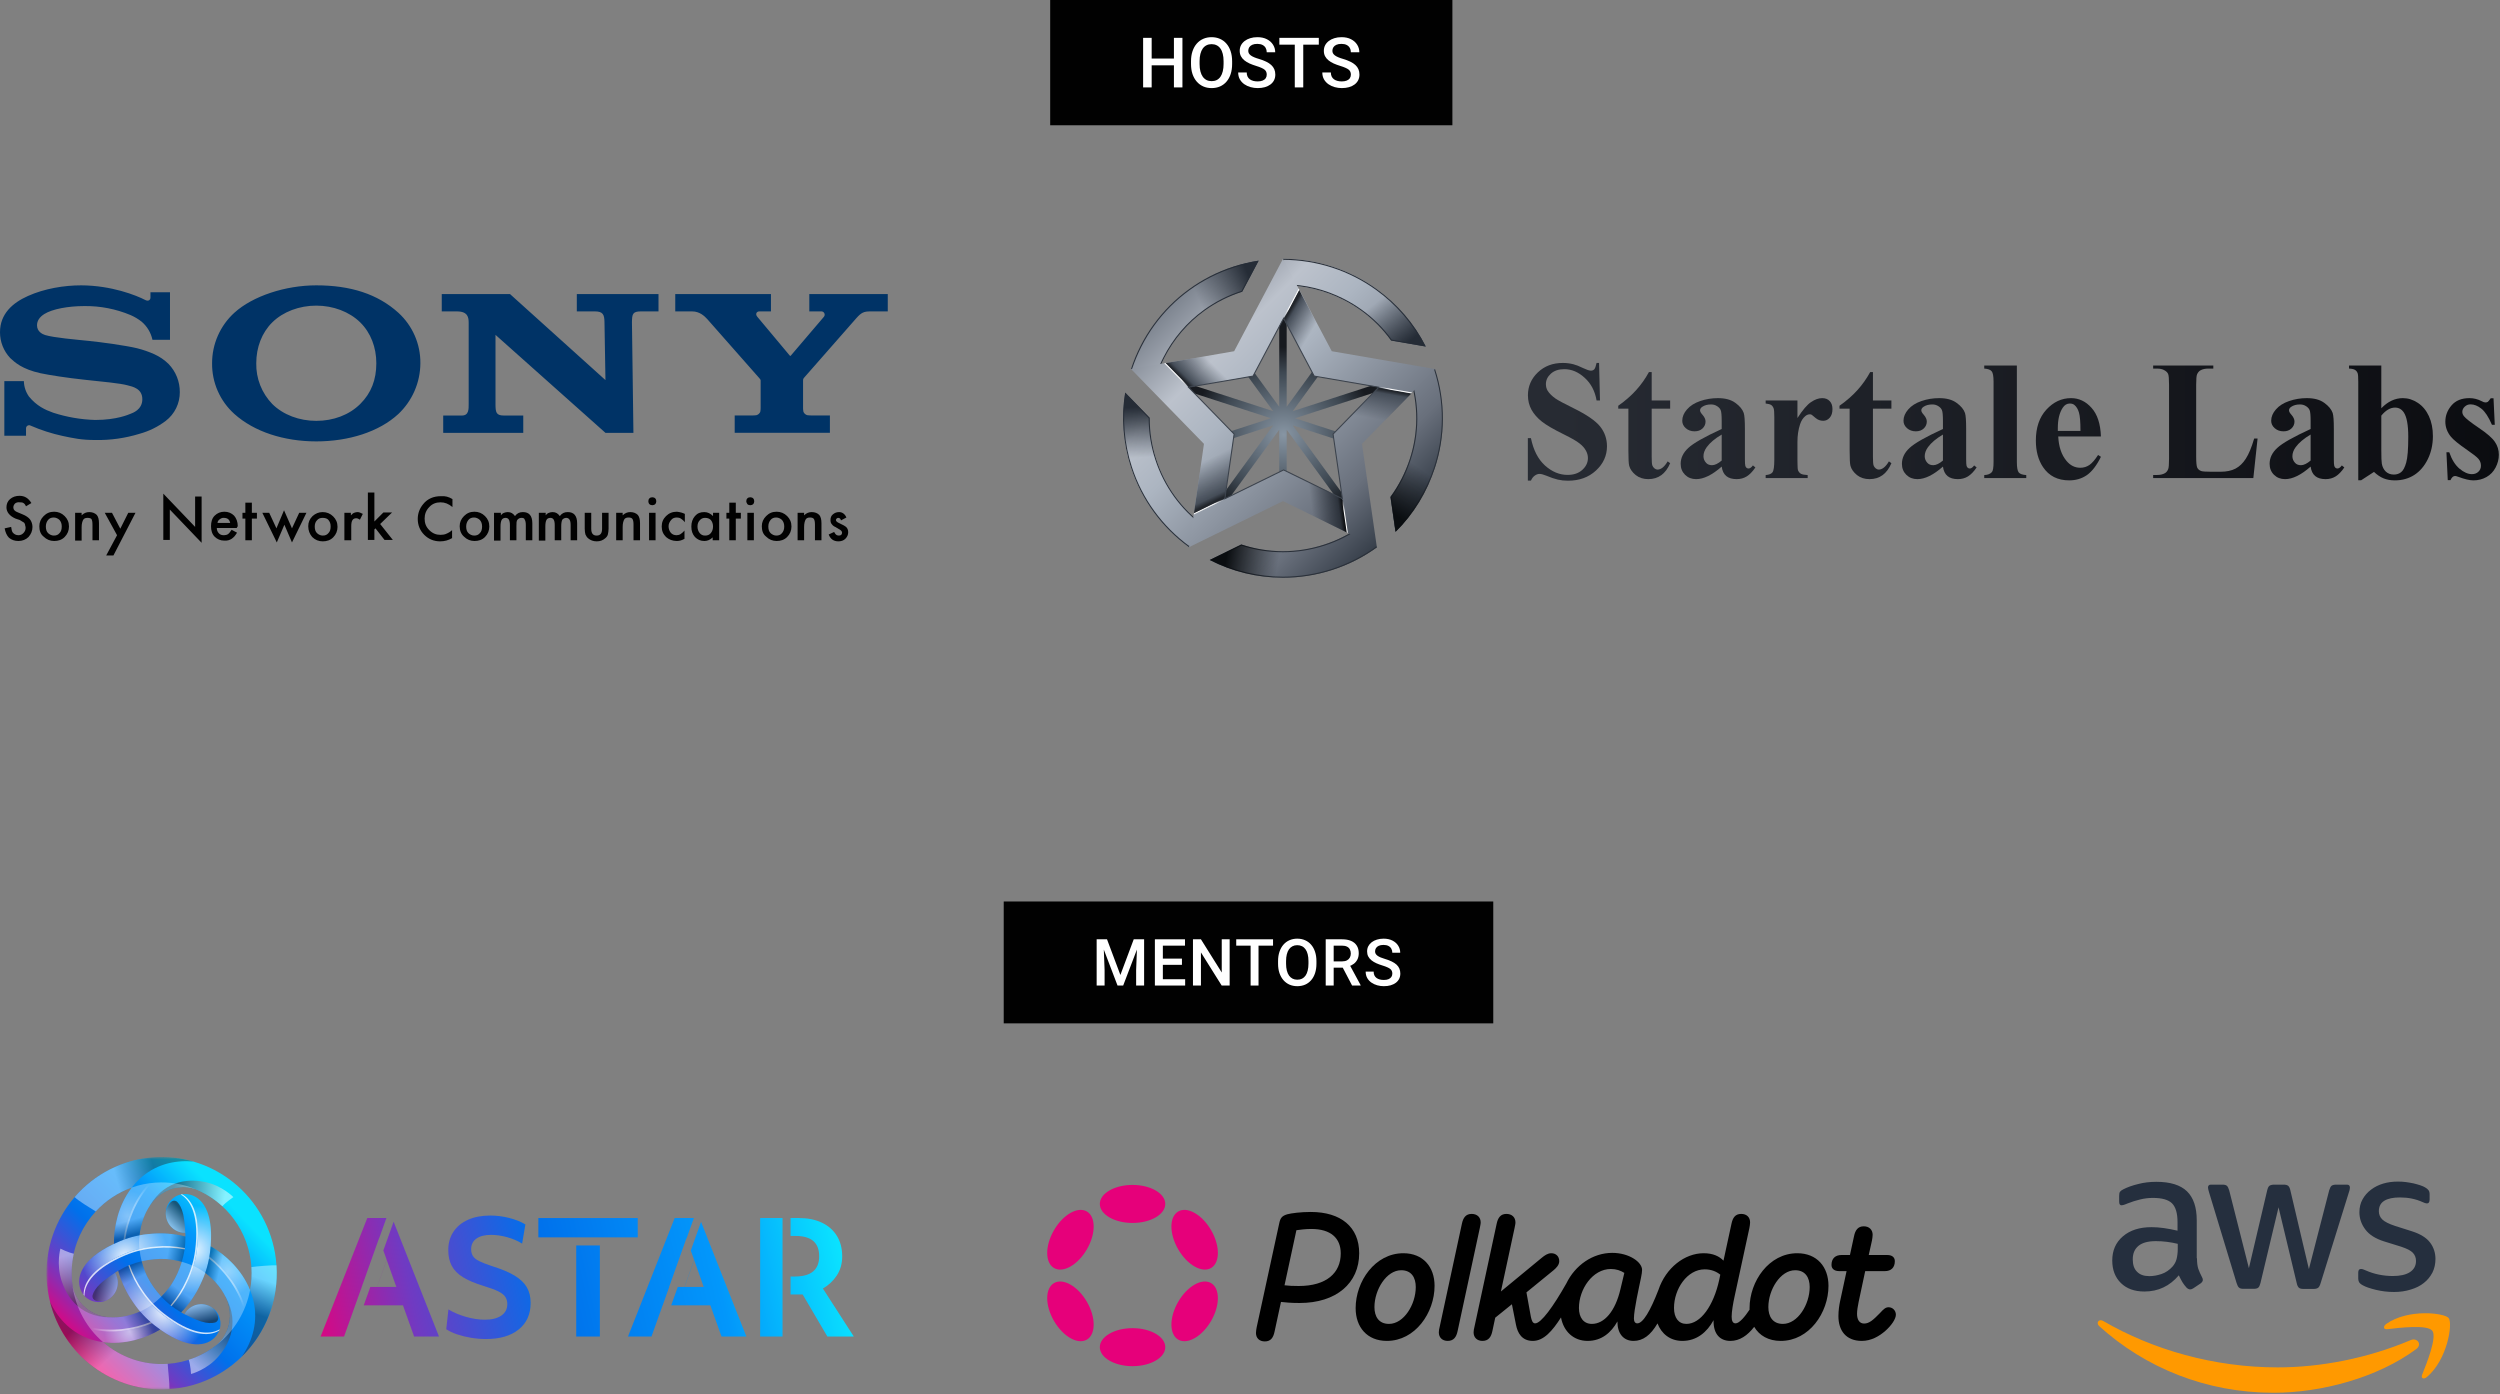 <svg width="538" height="300" viewBox="0 0 538 300" fill="none" xmlns="http://www.w3.org/2000/svg">
<rect x="0" y="0" width="538" height="300" fill="#808080" stroke="none"/>
<rect width="86.553" height="26.957" transform="translate(226)" fill="#010101"/>
<path d="M253.046 12.6V14.057H247.384V12.6H253.046ZM247.838 8.146V18.811H246V8.146H247.838ZM254.459 8.146V18.811H252.628V8.146H254.459Z" fill="white"/>
<path d="M265.153 13.185V13.771C265.153 14.577 265.048 15.3 264.838 15.94C264.628 16.579 264.328 17.123 263.937 17.573C263.551 18.022 263.087 18.366 262.545 18.605C262.003 18.84 261.403 18.957 260.744 18.957C260.089 18.957 259.491 18.84 258.949 18.605C258.412 18.366 257.946 18.022 257.55 17.573C257.155 17.123 256.847 16.579 256.627 15.94C256.413 15.3 256.305 14.577 256.305 13.771V13.185C256.305 12.38 256.413 11.66 256.627 11.025C256.842 10.385 257.145 9.841 257.536 9.392C257.931 8.938 258.397 8.593 258.935 8.359C259.477 8.12 260.075 8 260.729 8C261.388 8 261.989 8.12 262.531 8.359C263.073 8.593 263.539 8.938 263.93 9.392C264.32 9.841 264.621 10.385 264.831 11.025C265.045 11.66 265.153 12.38 265.153 13.185ZM263.314 13.771V13.171C263.314 12.575 263.256 12.05 263.139 11.596C263.026 11.137 262.858 10.754 262.633 10.446C262.414 10.134 262.143 9.899 261.82 9.743C261.498 9.582 261.134 9.501 260.729 9.501C260.324 9.501 259.962 9.582 259.645 9.743C259.328 9.899 259.057 10.134 258.832 10.446C258.612 10.754 258.444 11.137 258.327 11.596C258.209 12.05 258.151 12.575 258.151 13.171V13.771C258.151 14.367 258.209 14.895 258.327 15.354C258.444 15.812 258.615 16.201 258.839 16.518C259.069 16.831 259.342 17.067 259.66 17.229C259.977 17.385 260.338 17.463 260.744 17.463C261.154 17.463 261.518 17.385 261.835 17.229C262.152 17.067 262.421 16.831 262.641 16.518C262.86 16.201 263.026 15.812 263.139 15.354C263.256 14.895 263.314 14.367 263.314 13.771Z" fill="white"/>
<path d="M272.602 16.064C272.602 15.844 272.567 15.649 272.499 15.478C272.436 15.307 272.321 15.151 272.155 15.009C271.989 14.868 271.754 14.731 271.452 14.599C271.154 14.462 270.773 14.323 270.309 14.182C269.801 14.025 269.333 13.852 268.903 13.662C268.478 13.466 268.107 13.242 267.79 12.988C267.472 12.729 267.226 12.434 267.05 12.102C266.874 11.765 266.786 11.377 266.786 10.937C266.786 10.502 266.876 10.107 267.057 9.75C267.243 9.394 267.504 9.086 267.841 8.828C268.183 8.564 268.585 8.361 269.049 8.22C269.513 8.073 270.026 8 270.587 8C271.378 8 272.06 8.146 272.631 8.439C273.207 8.732 273.649 9.125 273.957 9.619C274.269 10.112 274.425 10.656 274.425 11.252H272.602C272.602 10.9 272.526 10.59 272.375 10.322C272.228 10.048 272.003 9.834 271.701 9.677C271.403 9.521 271.024 9.443 270.565 9.443C270.131 9.443 269.77 9.509 269.481 9.641C269.193 9.772 268.979 9.951 268.837 10.175C268.695 10.4 268.625 10.654 268.625 10.937C268.625 11.137 268.671 11.32 268.764 11.486C268.856 11.648 268.998 11.799 269.188 11.94C269.379 12.077 269.618 12.207 269.906 12.329C270.194 12.451 270.534 12.568 270.924 12.68C271.515 12.856 272.03 13.051 272.47 13.266C272.909 13.476 273.275 13.715 273.568 13.984C273.861 14.252 274.081 14.558 274.228 14.899C274.374 15.236 274.447 15.62 274.447 16.049C274.447 16.498 274.357 16.904 274.176 17.265C273.996 17.622 273.737 17.927 273.4 18.181C273.068 18.43 272.667 18.623 272.199 18.759C271.735 18.891 271.217 18.957 270.646 18.957C270.133 18.957 269.628 18.889 269.13 18.752C268.637 18.615 268.188 18.408 267.782 18.129C267.377 17.846 267.055 17.495 266.815 17.075C266.576 16.65 266.457 16.154 266.457 15.588H268.295C268.295 15.935 268.354 16.23 268.471 16.474C268.593 16.718 268.761 16.919 268.976 17.075C269.191 17.226 269.44 17.338 269.723 17.412C270.011 17.485 270.319 17.521 270.646 17.521C271.076 17.521 271.435 17.46 271.723 17.338C272.016 17.216 272.235 17.045 272.382 16.826C272.528 16.606 272.602 16.352 272.602 16.064Z" fill="white"/>
<path d="M280.46 8.146V18.811H278.637V8.146H280.46ZM283.808 8.146V9.611H275.319V8.146H283.808Z" fill="white"/>
<path d="M290.707 16.064C290.707 15.844 290.673 15.649 290.604 15.478C290.541 15.307 290.426 15.151 290.26 15.009C290.094 14.868 289.86 14.731 289.557 14.599C289.259 14.462 288.878 14.323 288.415 14.182C287.907 14.025 287.438 13.852 287.008 13.662C286.583 13.466 286.212 13.242 285.895 12.988C285.578 12.729 285.331 12.434 285.155 12.102C284.979 11.765 284.892 11.377 284.892 10.937C284.892 10.502 284.982 10.107 285.163 9.75C285.348 9.394 285.609 9.086 285.946 8.828C286.288 8.564 286.691 8.361 287.155 8.22C287.619 8.073 288.131 8 288.693 8C289.484 8 290.165 8.146 290.736 8.439C291.312 8.732 291.754 9.125 292.062 9.619C292.375 10.112 292.531 10.656 292.531 11.252H290.707C290.707 10.9 290.631 10.59 290.48 10.322C290.333 10.048 290.109 9.834 289.806 9.677C289.508 9.521 289.13 9.443 288.671 9.443C288.236 9.443 287.875 9.509 287.587 9.641C287.299 9.772 287.084 9.951 286.942 10.175C286.801 10.4 286.73 10.654 286.73 10.937C286.73 11.137 286.776 11.32 286.869 11.486C286.962 11.648 287.104 11.799 287.294 11.94C287.484 12.077 287.724 12.207 288.012 12.329C288.3 12.451 288.639 12.568 289.03 12.68C289.621 12.856 290.136 13.051 290.575 13.266C291.015 13.476 291.381 13.715 291.674 13.984C291.967 14.252 292.187 14.558 292.333 14.899C292.479 15.236 292.553 15.62 292.553 16.049C292.553 16.498 292.462 16.904 292.282 17.265C292.101 17.622 291.842 17.927 291.505 18.181C291.173 18.43 290.773 18.623 290.304 18.759C289.84 18.891 289.323 18.957 288.751 18.957C288.239 18.957 287.733 18.889 287.235 18.752C286.742 18.615 286.293 18.408 285.888 18.129C285.482 17.846 285.16 17.495 284.921 17.075C284.682 16.65 284.562 16.154 284.562 15.588H286.4C286.4 15.935 286.459 16.23 286.576 16.474C286.698 16.718 286.867 16.919 287.082 17.075C287.296 17.226 287.545 17.338 287.829 17.412C288.117 17.485 288.424 17.521 288.751 17.521C289.181 17.521 289.54 17.46 289.828 17.338C290.121 17.216 290.341 17.045 290.487 16.826C290.634 16.606 290.707 16.352 290.707 16.064Z" fill="white"/>
<rect width="105.35" height="26.227" transform="translate(216 194)" fill="#010101"/>
<path d="M236.697 202.137H238.229L241.106 209.813L243.978 202.137H245.509L241.708 212.09H240.491L236.697 202.137ZM236 202.137H237.456L237.709 208.781V212.09H236V202.137ZM244.75 202.137H246.213V212.09H244.497V208.781L244.75 202.137Z" fill="white"/>
<path d="M255.045 210.729V212.09H249.76V210.729H255.045ZM250.246 202.137V212.09H248.53V202.137H250.246ZM254.354 206.293V207.633H249.76V206.293H254.354ZM255.01 202.137V203.504H249.76V202.137H255.01Z" fill="white"/>
<path d="M264.622 202.137V212.09H262.906L258.442 204.96V212.09H256.726V202.137H258.442L262.919 209.28V202.137H264.622Z" fill="white"/>
<path d="M270.835 202.137V212.09H269.133V202.137H270.835ZM273.959 202.137V203.504H266.036V202.137H273.959Z" fill="white"/>
<path d="M283.297 206.84V207.387C283.297 208.139 283.199 208.813 283.003 209.41C282.807 210.007 282.527 210.515 282.162 210.935C281.802 211.354 281.369 211.675 280.863 211.898C280.357 212.117 279.797 212.227 279.182 212.227C278.571 212.227 278.013 212.117 277.507 211.898C277.005 211.675 276.57 211.354 276.201 210.935C275.832 210.515 275.545 210.007 275.34 209.41C275.139 208.813 275.039 208.139 275.039 207.387V206.84C275.039 206.088 275.139 205.416 275.34 204.823C275.54 204.226 275.823 203.718 276.187 203.299C276.557 202.875 276.992 202.554 277.493 202.335C277.999 202.112 278.557 202 279.168 202C279.783 202 280.344 202.112 280.849 202.335C281.355 202.554 281.791 202.875 282.155 203.299C282.52 203.718 282.8 204.226 282.996 204.823C283.196 205.416 283.297 206.088 283.297 206.84ZM281.581 207.387V206.826C281.581 206.27 281.526 205.78 281.417 205.356C281.312 204.928 281.155 204.57 280.945 204.283C280.74 203.992 280.487 203.773 280.186 203.627C279.886 203.477 279.546 203.401 279.168 203.401C278.79 203.401 278.452 203.477 278.156 203.627C277.86 203.773 277.607 203.992 277.397 204.283C277.192 204.57 277.035 204.928 276.926 205.356C276.816 205.78 276.762 206.27 276.762 206.826V207.387C276.762 207.943 276.816 208.435 276.926 208.863C277.035 209.292 277.195 209.654 277.404 209.95C277.618 210.242 277.874 210.463 278.17 210.613C278.466 210.759 278.803 210.832 279.182 210.832C279.564 210.832 279.904 210.759 280.2 210.613C280.496 210.463 280.747 210.242 280.952 209.95C281.157 209.654 281.312 209.292 281.417 208.863C281.526 208.435 281.581 207.943 281.581 207.387Z" fill="white"/>
<path d="M285.293 202.137H288.813C289.57 202.137 290.214 202.251 290.748 202.479C291.281 202.706 291.689 203.044 291.971 203.49C292.258 203.932 292.402 204.479 292.402 205.131C292.402 205.628 292.311 206.065 292.129 206.443C291.946 206.822 291.689 207.141 291.356 207.4C291.023 207.656 290.627 207.854 290.167 207.995L289.647 208.248H286.482L286.468 206.888H288.84C289.251 206.888 289.592 206.815 289.866 206.669C290.139 206.523 290.344 206.325 290.481 206.074C290.622 205.819 290.693 205.532 290.693 205.213C290.693 204.867 290.625 204.566 290.488 204.311C290.356 204.051 290.151 203.853 289.873 203.716C289.595 203.575 289.241 203.504 288.813 203.504H287.008V212.09H285.293V202.137ZM290.973 212.09L288.635 207.619L290.433 207.612L292.805 212.001V212.09H290.973Z" fill="white"/>
<path d="M299.627 209.526C299.627 209.321 299.595 209.139 299.532 208.979C299.472 208.82 299.365 208.674 299.21 208.542C299.055 208.41 298.837 208.282 298.554 208.159C298.276 208.032 297.921 207.902 297.488 207.77C297.014 207.624 296.576 207.462 296.175 207.284C295.779 207.102 295.432 206.892 295.136 206.655C294.84 206.414 294.61 206.138 294.446 205.828C294.282 205.514 294.2 205.151 294.2 204.741C294.2 204.336 294.284 203.966 294.452 203.634C294.626 203.301 294.869 203.014 295.184 202.772C295.503 202.526 295.879 202.337 296.312 202.205C296.745 202.068 297.223 202 297.747 202C298.486 202 299.121 202.137 299.655 202.41C300.192 202.684 300.605 203.05 300.892 203.511C301.184 203.971 301.329 204.479 301.329 205.035H299.627C299.627 204.707 299.557 204.418 299.415 204.167C299.279 203.912 299.069 203.711 298.786 203.565C298.508 203.42 298.155 203.347 297.727 203.347C297.321 203.347 296.984 203.408 296.715 203.531C296.446 203.654 296.246 203.821 296.114 204.03C295.981 204.24 295.915 204.477 295.915 204.741C295.915 204.928 295.959 205.099 296.045 205.254C296.132 205.404 296.264 205.546 296.442 205.678C296.619 205.805 296.843 205.926 297.112 206.04C297.381 206.154 297.697 206.263 298.062 206.368C298.613 206.532 299.094 206.715 299.504 206.915C299.914 207.111 300.256 207.334 300.53 207.585C300.803 207.836 301.008 208.12 301.145 208.439C301.282 208.754 301.35 209.112 301.35 209.513C301.35 209.932 301.266 210.31 301.097 210.647C300.928 210.98 300.687 211.265 300.372 211.502C300.062 211.734 299.689 211.914 299.251 212.042C298.818 212.165 298.335 212.227 297.802 212.227C297.324 212.227 296.852 212.163 296.387 212.035C295.927 211.908 295.507 211.714 295.129 211.454C294.751 211.19 294.45 210.862 294.227 210.47C294.004 210.073 293.892 209.611 293.892 209.082H295.608C295.608 209.406 295.662 209.681 295.772 209.909C295.886 210.137 296.043 210.324 296.243 210.47C296.444 210.611 296.676 210.716 296.941 210.784C297.21 210.853 297.497 210.887 297.802 210.887C298.203 210.887 298.538 210.83 298.807 210.716C299.08 210.602 299.285 210.442 299.422 210.237C299.559 210.032 299.627 209.795 299.627 209.526Z" fill="white"/>
<path d="M344.12 78.105L344.317 86.177H343.583C343.237 84.153 342.383 82.528 341.022 81.302C339.674 80.063 338.211 79.444 336.635 79.444C335.418 79.444 334.451 79.772 333.735 80.426C333.03 81.069 332.678 81.814 332.678 82.659C332.678 83.195 332.803 83.671 333.054 84.088C333.4 84.647 333.955 85.201 334.719 85.749C335.281 86.142 336.576 86.838 338.605 87.838C341.446 89.232 343.362 90.547 344.353 91.786C345.332 93.024 345.821 94.441 345.821 96.037C345.821 98.061 345.027 99.805 343.44 101.27C341.864 102.722 339.859 103.449 337.423 103.449C336.659 103.449 335.937 103.371 335.257 103.216C334.576 103.062 333.723 102.77 332.696 102.341C332.123 102.103 331.652 101.984 331.281 101.984C330.971 101.984 330.643 102.103 330.297 102.341C329.95 102.579 329.67 102.943 329.455 103.431H328.792V94.286H329.455C329.98 96.858 330.989 98.823 332.481 100.18C333.985 101.526 335.603 102.198 337.334 102.198C338.671 102.198 339.733 101.835 340.521 101.109C341.321 100.383 341.721 99.537 341.721 98.573C341.721 98.001 341.566 97.448 341.255 96.912C340.957 96.376 340.497 95.87 339.876 95.394C339.256 94.905 338.157 94.274 336.582 93.5C334.373 92.417 332.786 91.494 331.819 90.732C330.852 89.97 330.106 89.118 329.58 88.178C329.067 87.237 328.81 86.201 328.81 85.07C328.81 83.141 329.521 81.498 330.941 80.141C332.362 78.783 334.152 78.105 336.313 78.105C337.101 78.105 337.865 78.2 338.605 78.39C339.166 78.533 339.847 78.801 340.646 79.194C341.458 79.575 342.025 79.766 342.348 79.766C342.658 79.766 342.903 79.67 343.082 79.48C343.261 79.289 343.428 78.831 343.583 78.105H344.12Z" fill="url(#paint0_linear_443_1572)"/>
<path d="M355.443 80.069V86.177H359.418V87.946H355.443V98.251C355.443 99.216 355.485 99.841 355.568 100.127C355.664 100.4 355.825 100.627 356.052 100.805C356.279 100.972 356.488 101.055 356.679 101.055C357.454 101.055 358.189 100.466 358.881 99.287L359.418 99.68C358.451 101.966 356.881 103.109 354.709 103.109C353.646 103.109 352.745 102.818 352.005 102.234C351.277 101.639 350.811 100.978 350.608 100.252C350.489 99.847 350.429 98.751 350.429 96.965V87.946H348.245V87.32C349.749 86.261 351.026 85.147 352.077 83.981C353.139 82.814 354.064 81.51 354.852 80.069H355.443Z" fill="url(#paint1_linear_443_1572)"/>
<path d="M370.508 100.412C368.467 102.21 366.634 103.109 365.011 103.109C364.056 103.109 363.262 102.8 362.629 102.181C361.997 101.549 361.68 100.764 361.68 99.823C361.68 98.549 362.23 97.406 363.328 96.394C364.426 95.37 366.819 94.012 370.508 92.322V90.643C370.508 89.38 370.437 88.589 370.293 88.267C370.162 87.934 369.905 87.648 369.523 87.41C369.141 87.16 368.712 87.035 368.234 87.035C367.458 87.035 366.819 87.207 366.318 87.553C366.008 87.767 365.853 88.017 365.853 88.303C365.853 88.553 366.02 88.862 366.354 89.232C366.808 89.744 367.034 90.238 367.034 90.714C367.034 91.297 366.814 91.798 366.372 92.214C365.942 92.619 365.375 92.822 364.671 92.822C363.919 92.822 363.286 92.595 362.773 92.143C362.271 91.69 362.021 91.161 362.021 90.553C362.021 89.696 362.361 88.88 363.041 88.106C363.722 87.32 364.671 86.719 365.888 86.302C367.106 85.886 368.371 85.677 369.684 85.677C371.272 85.677 372.526 86.017 373.445 86.695C374.376 87.362 374.979 88.088 375.253 88.874C375.42 89.374 375.504 90.523 375.504 92.322V98.805C375.504 99.567 375.534 100.049 375.594 100.252C375.653 100.442 375.743 100.585 375.862 100.68C375.982 100.775 376.119 100.823 376.274 100.823C376.584 100.823 376.901 100.603 377.223 100.162L377.76 100.591C377.163 101.472 376.543 102.115 375.898 102.52C375.265 102.913 374.543 103.109 373.731 103.109C372.776 103.109 372.03 102.889 371.493 102.448C370.956 101.996 370.628 101.317 370.508 100.412ZM370.508 99.109V93.518C369.064 94.364 367.989 95.269 367.285 96.233C366.819 96.876 366.587 97.525 366.587 98.18C366.587 98.728 366.784 99.21 367.178 99.626C367.476 99.948 367.894 100.109 368.431 100.109C369.028 100.109 369.72 99.775 370.508 99.109Z" fill="url(#paint2_linear_443_1572)"/>
<path d="M386.809 86.177V89.964C387.919 88.237 388.892 87.094 389.728 86.535C390.563 85.963 391.369 85.677 392.145 85.677C392.813 85.677 393.345 85.886 393.739 86.302C394.144 86.707 394.347 87.285 394.347 88.035C394.347 88.833 394.15 89.452 393.757 89.892C393.375 90.333 392.909 90.553 392.36 90.553C391.727 90.553 391.178 90.351 390.712 89.946C390.247 89.541 389.972 89.315 389.889 89.267C389.769 89.196 389.632 89.16 389.477 89.16C389.131 89.16 388.802 89.291 388.492 89.553C388.003 89.958 387.633 90.535 387.382 91.286C387 92.441 386.809 93.715 386.809 95.108V98.948L386.827 99.948C386.827 100.627 386.869 101.061 386.952 101.252C387.095 101.573 387.304 101.811 387.579 101.966C387.865 102.109 388.343 102.198 389.011 102.234V102.877H379.969V102.234C380.697 102.175 381.186 101.978 381.437 101.645C381.7 101.299 381.831 100.4 381.831 98.948V89.714C381.831 88.761 381.783 88.154 381.688 87.892C381.568 87.559 381.395 87.315 381.168 87.16C380.942 87.005 380.542 86.898 379.969 86.838V86.177H386.809Z" fill="url(#paint3_linear_443_1572)"/>
<path d="M403.056 80.069V86.177H407.031V87.946H403.056V98.251C403.056 99.216 403.098 99.841 403.181 100.127C403.277 100.4 403.438 100.627 403.665 100.805C403.892 100.972 404.1 101.055 404.291 101.055C405.067 101.055 405.802 100.466 406.494 99.287L407.031 99.68C406.064 101.966 404.494 103.109 402.322 103.109C401.259 103.109 400.358 102.818 399.618 102.234C398.89 101.639 398.424 100.978 398.221 100.252C398.102 99.847 398.042 98.751 398.042 96.965V87.946H395.858V87.32C397.362 86.261 398.639 85.147 399.69 83.981C400.752 82.814 401.677 81.51 402.465 80.069H403.056Z" fill="url(#paint4_linear_443_1572)"/>
<path d="M418.121 100.412C416.08 102.21 414.247 103.109 412.624 103.109C411.669 103.109 410.875 102.8 410.242 102.181C409.61 101.549 409.293 100.764 409.293 99.823C409.293 98.549 409.842 97.406 410.941 96.394C412.039 95.37 414.432 94.012 418.121 92.322V90.643C418.121 89.38 418.049 88.589 417.906 88.267C417.775 87.934 417.518 87.648 417.136 87.41C416.754 87.16 416.324 87.035 415.847 87.035C415.071 87.035 414.432 87.207 413.931 87.553C413.621 87.767 413.465 88.017 413.465 88.303C413.465 88.553 413.633 88.862 413.967 89.232C414.42 89.744 414.647 90.238 414.647 90.714C414.647 91.297 414.426 91.798 413.985 92.214C413.555 92.619 412.988 92.822 412.284 92.822C411.532 92.822 410.899 92.595 410.386 92.143C409.884 91.69 409.633 91.161 409.633 90.553C409.633 89.696 409.974 88.88 410.654 88.106C411.335 87.32 412.284 86.719 413.501 86.302C414.719 85.886 415.984 85.677 417.297 85.677C418.885 85.677 420.139 86.017 421.058 86.695C421.989 87.362 422.592 88.088 422.866 88.874C423.033 89.374 423.117 90.523 423.117 92.322V98.805C423.117 99.567 423.147 100.049 423.206 100.252C423.266 100.442 423.356 100.585 423.475 100.68C423.594 100.775 423.732 100.823 423.887 100.823C424.197 100.823 424.514 100.603 424.836 100.162L425.373 100.591C424.776 101.472 424.155 102.115 423.511 102.52C422.878 102.913 422.156 103.109 421.344 103.109C420.389 103.109 419.643 102.889 419.106 102.448C418.569 101.996 418.24 101.317 418.121 100.412ZM418.121 99.109V93.518C416.677 94.364 415.602 95.269 414.898 96.233C414.432 96.876 414.2 97.525 414.2 98.18C414.2 98.728 414.397 99.21 414.791 99.626C415.089 99.948 415.507 100.109 416.044 100.109C416.641 100.109 417.333 99.775 418.121 99.109Z" fill="url(#paint5_linear_443_1572)"/>
<path d="M434.028 78.658V99.412C434.028 100.591 434.165 101.347 434.44 101.68C434.714 102.002 435.251 102.186 436.051 102.234V102.877H427.009V102.234C427.749 102.21 428.298 101.996 428.656 101.591C428.895 101.317 429.014 100.591 429.014 99.412V82.123C429.014 80.956 428.877 80.212 428.602 79.891C428.328 79.557 427.796 79.367 427.009 79.319V78.658H434.028Z" fill="url(#paint6_linear_443_1572)"/>
<path d="M452.119 93.929H442.933C443.041 96.144 443.632 97.894 444.706 99.18C445.53 100.168 446.52 100.662 447.678 100.662C448.395 100.662 449.045 100.466 449.63 100.073C450.215 99.668 450.842 98.948 451.51 97.912L452.119 98.305C451.212 100.15 450.209 101.46 449.111 102.234C448.013 102.996 446.741 103.377 445.297 103.377C442.814 103.377 440.934 102.425 439.656 100.519C438.63 98.984 438.116 97.078 438.116 94.804C438.116 92.018 438.869 89.803 440.373 88.16C441.889 86.505 443.661 85.677 445.691 85.677C447.386 85.677 448.854 86.374 450.096 87.767C451.349 89.148 452.024 91.202 452.119 93.929ZM447.714 92.732C447.714 90.815 447.607 89.499 447.392 88.785C447.189 88.071 446.867 87.529 446.425 87.16C446.174 86.945 445.84 86.838 445.422 86.838C444.801 86.838 444.294 87.142 443.9 87.749C443.196 88.809 442.844 90.262 442.844 92.107V92.732H447.714Z" fill="url(#paint7_linear_443_1572)"/>
<path d="M485.831 94.376L484.918 102.877H463.358V102.216H464.164C464.869 102.216 465.436 102.091 465.865 101.841C466.176 101.674 466.414 101.389 466.582 100.984C466.713 100.698 466.779 99.948 466.779 98.733V82.802C466.779 81.564 466.713 80.79 466.582 80.48C466.45 80.17 466.182 79.903 465.776 79.676C465.382 79.438 464.845 79.319 464.164 79.319H463.358V78.658H476.305V79.319H475.248C474.544 79.319 473.977 79.444 473.547 79.694C473.237 79.861 472.992 80.147 472.813 80.551C472.682 80.837 472.616 81.587 472.616 82.802V98.233C472.616 99.472 472.688 100.263 472.831 100.609C472.974 100.942 473.255 101.192 473.672 101.359C473.971 101.466 474.693 101.52 475.839 101.52H477.862C479.152 101.52 480.226 101.293 481.086 100.841C481.945 100.389 482.685 99.674 483.306 98.698C483.939 97.721 484.536 96.281 485.097 94.376H485.831Z" fill="url(#paint8_linear_443_1572)"/>
<path d="M497.246 100.412C495.205 102.21 493.373 103.109 491.749 103.109C490.794 103.109 490 102.8 489.368 102.181C488.735 101.549 488.419 100.764 488.419 99.823C488.419 98.549 488.968 97.406 490.066 96.394C491.164 95.37 493.558 94.012 497.246 92.322V90.643C497.246 89.38 497.175 88.589 497.031 88.267C496.9 87.934 496.644 87.648 496.262 87.41C495.88 87.16 495.45 87.035 494.972 87.035C494.196 87.035 493.558 87.207 493.056 87.553C492.746 87.767 492.591 88.017 492.591 88.303C492.591 88.553 492.758 88.862 493.092 89.232C493.546 89.744 493.773 90.238 493.773 90.714C493.773 91.297 493.552 91.798 493.11 92.214C492.68 92.619 492.113 92.822 491.409 92.822C490.657 92.822 490.024 92.595 489.511 92.143C489.009 91.69 488.759 91.161 488.759 90.553C488.759 89.696 489.099 88.88 489.779 88.106C490.46 87.32 491.409 86.719 492.627 86.302C493.844 85.886 495.11 85.677 496.423 85.677C498.01 85.677 499.264 86.017 500.183 86.695C501.114 87.362 501.717 88.088 501.992 88.874C502.159 89.374 502.242 90.523 502.242 92.322V98.805C502.242 99.567 502.272 100.049 502.332 100.252C502.391 100.442 502.481 100.585 502.6 100.68C502.72 100.775 502.857 100.823 503.012 100.823C503.323 100.823 503.639 100.603 503.961 100.162L504.498 100.591C503.902 101.472 503.281 102.115 502.636 102.52C502.003 102.913 501.281 103.109 500.469 103.109C499.514 103.109 498.768 102.889 498.231 102.448C497.694 101.996 497.366 101.317 497.246 100.412ZM497.246 99.109V93.518C495.802 94.364 494.728 95.269 494.023 96.233C493.558 96.876 493.325 97.525 493.325 98.18C493.325 98.728 493.522 99.21 493.916 99.626C494.214 99.948 494.632 100.109 495.169 100.109C495.766 100.109 496.458 99.775 497.246 99.109Z" fill="url(#paint9_linear_443_1572)"/>
<path d="M512.458 78.658V87.856C513.867 86.404 515.407 85.677 517.078 85.677C518.224 85.677 519.304 86.017 520.319 86.695C521.334 87.362 522.127 88.315 522.7 89.553C523.273 90.791 523.56 92.22 523.56 93.84C523.56 95.661 523.196 97.317 522.468 98.805C521.74 100.293 520.767 101.43 519.549 102.216C518.331 102.99 516.941 103.377 515.377 103.377C514.47 103.377 513.664 103.234 512.959 102.949C512.255 102.663 511.563 102.198 510.882 101.555L508.107 103.359H507.498V82.123C507.498 81.159 507.456 80.563 507.373 80.337C507.253 80.004 507.062 79.76 506.8 79.605C506.549 79.438 506.119 79.343 505.51 79.319V78.658H512.458ZM512.458 89.446V96.876C512.458 98.388 512.494 99.353 512.566 99.769C512.685 100.472 512.971 101.043 513.425 101.484C513.879 101.913 514.458 102.127 515.162 102.127C515.771 102.127 516.29 101.954 516.72 101.609C517.161 101.264 517.526 100.579 517.812 99.555C518.111 98.531 518.26 96.685 518.26 94.018C518.26 91.458 517.937 89.702 517.293 88.749C516.827 88.059 516.201 87.713 515.413 87.713C514.386 87.713 513.401 88.291 512.458 89.446Z" fill="url(#paint10_linear_443_1572)"/>
<path d="M536.605 85.713L536.874 91.411H536.265C535.537 89.72 534.779 88.565 533.991 87.946C533.215 87.326 532.439 87.017 531.663 87.017C531.173 87.017 530.756 87.184 530.409 87.517C530.063 87.838 529.89 88.214 529.89 88.642C529.89 88.964 530.01 89.273 530.248 89.571C530.63 90.059 531.699 90.899 533.454 92.089C535.208 93.268 536.36 94.274 536.909 95.108C537.471 95.929 537.751 96.852 537.751 97.876C537.751 98.805 537.518 99.716 537.053 100.609C536.587 101.502 535.931 102.186 535.083 102.663C534.235 103.139 533.298 103.377 532.272 103.377C531.472 103.377 530.404 103.127 529.067 102.627C528.708 102.496 528.464 102.431 528.332 102.431C527.938 102.431 527.61 102.728 527.347 103.324H526.757L526.47 97.322H527.079C527.616 98.894 528.35 100.073 529.281 100.859C530.224 101.645 531.114 102.038 531.949 102.038C532.522 102.038 532.988 101.865 533.346 101.52C533.716 101.162 533.901 100.734 533.901 100.234C533.901 99.662 533.722 99.168 533.364 98.751C533.006 98.335 532.206 97.704 530.965 96.858C529.138 95.596 527.956 94.632 527.419 93.965C526.631 92.988 526.237 91.911 526.237 90.732C526.237 89.446 526.679 88.285 527.562 87.249C528.458 86.201 529.747 85.677 531.43 85.677C532.337 85.677 533.215 85.898 534.062 86.338C534.385 86.517 534.647 86.606 534.85 86.606C535.065 86.606 535.238 86.564 535.37 86.481C535.501 86.386 535.71 86.13 535.996 85.713H536.605Z" fill="url(#paint11_linear_443_1572)"/>
<g clip-path="url(#clip0_443_1572)">
<path fill-rule="evenodd" clip-rule="evenodd" d="M306.824 74.577C304.306 69.574 300.666 65.39 296.315 62.245C290.501 58.038 283.426 55.686 276.092 55.686V61.398C280.566 61.394 285.011 62.444 289.112 64.528C290.462 65.214 291.742 65.996 292.946 66.866C295.435 68.659 297.595 70.826 299.368 73.289L306.822 74.575H306.824V74.577ZM308.815 79.406H308.81H308.815ZM308.81 79.406C311.147 86.578 310.986 93.957 308.81 100.614C307.117 105.793 304.205 110.531 300.297 114.395L299.219 106.914C300.12 105.684 300.932 104.373 301.638 102.989C302.326 101.642 302.9 100.258 303.363 98.848C305.239 93.136 305.26 86.999 303.361 81.172L308.81 79.406V79.406ZM284.956 117.202C282.048 118.144 279.062 118.611 276.092 118.613C273.06 118.615 270.039 118.133 267.134 117.17L260.338 120.503C265.152 122.978 270.549 124.325 276.092 124.325C279.614 124.325 283.197 123.783 286.729 122.639C290.256 121.495 293.471 119.837 296.318 117.774L292.951 113.153C290.547 114.889 287.859 116.259 284.956 117.202ZM247.417 89.902C247.408 92.898 247.876 95.911 248.832 98.844C250.731 104.666 254.361 109.618 259.242 113.141L255.875 117.764C250.194 113.654 245.715 107.779 243.381 100.61C241.624 95.223 241.28 89.714 242.14 84.485L247.417 89.902ZM259.235 66.866C255.616 69.485 252.644 72.937 250.554 77.025C249.864 78.374 249.291 79.761 248.827 81.172L243.378 79.406C245.603 72.596 249.935 66.543 255.868 62.245C258.717 60.179 261.934 58.516 265.466 57.372C267.26 56.791 269.065 56.368 270.87 56.089L267.329 62.785L267.239 62.812C264.331 63.755 261.641 65.125 259.235 66.866V66.866Z" fill="url(#paint12_linear_443_1572)"/>
<path d="M308.668 79.692C310.846 86.53 310.821 93.733 308.597 100.544C306.961 105.546 304.154 110.156 300.462 113.908L299.462 106.974C300.356 105.743 301.159 104.439 301.845 103.094C302.528 101.756 303.113 100.351 303.583 98.922C305.464 93.191 305.487 87.109 303.65 81.321L308.622 79.562M308.814 79.406L303.361 81.174C305.26 87.001 305.239 93.139 303.363 98.851C302.9 100.26 302.326 101.644 301.638 102.991C300.932 104.375 300.12 105.686 299.219 106.917L300.297 114.397C304.205 110.533 307.117 105.796 308.81 100.617C310.986 93.958 311.147 86.578 308.81 79.406H308.814Z" fill="#2A3039"/>
<path d="M292.9 113.473L296.109 117.645C293.263 119.677 290.008 121.338 286.658 122.424C283.229 123.536 279.674 124.099 276.092 124.099C270.84 124.099 265.581 122.859 260.852 120.507L267.15 117.419C270.042 118.364 273.042 118.844 276.067 118.844H276.092C279.115 118.842 282.121 118.361 285.027 117.421C287.857 116.504 290.504 115.177 292.9 113.475M292.951 113.157C290.547 114.894 287.859 116.264 284.956 117.206C282.048 118.149 279.062 118.615 276.092 118.618H276.067C273.042 118.618 270.033 118.133 267.131 117.174L260.336 120.507C265.15 122.982 270.544 124.33 276.09 124.33C279.612 124.33 283.195 123.788 286.727 122.644C290.254 121.5 293.469 119.842 296.315 117.778L292.949 113.157H292.951Z" fill="#2A3039"/>
<path d="M242.296 84.972L247.19 89.993C247.19 93.01 247.672 96.01 248.616 98.912C250.499 104.691 254.061 109.623 258.923 113.191L255.928 117.517C250.151 113.278 245.823 107.365 243.598 100.539C241.94 95.451 241.502 90.217 242.296 84.972ZM242.14 84.485C241.28 89.714 241.624 95.222 243.381 100.61C245.715 107.779 250.194 113.654 255.875 117.764L259.242 113.141C254.361 109.618 250.731 104.666 248.832 98.841C247.876 95.909 247.408 92.896 247.417 89.899L242.14 84.485V84.485Z" fill="#2A3039"/>
<path d="M276.184 55.915C279.711 55.938 283.341 56.505 286.708 57.606C290.102 58.715 293.29 60.337 296.18 62.428C300.453 65.518 303.982 69.606 306.411 74.273L299.501 73.081C297.714 70.617 295.554 68.465 293.082 66.683C291.859 65.8 290.559 65.008 289.217 64.326C285.155 62.263 280.819 61.202 276.321 61.172L276.184 55.915V55.915ZM276.103 55.686H276.092V61.398H276.128C280.592 61.398 285.022 62.448 289.114 64.528C290.465 65.214 291.744 65.996 292.949 66.866C295.437 68.659 297.597 70.826 299.37 73.289L306.824 74.575C304.306 69.572 300.666 65.388 296.315 62.242C290.504 58.042 283.433 55.686 276.103 55.686Z" fill="#2A3039"/>
<path d="M270.452 56.386L267.17 62.593H267.168C264.262 63.535 261.547 64.91 259.1 66.68C255.396 69.359 252.451 72.804 250.35 76.92C249.699 78.194 249.139 79.525 248.683 80.884L243.628 79.388C244.734 76.08 246.371 72.843 248.419 70.018C250.538 67.094 253.089 64.542 256.004 62.43C258.902 60.33 262.109 58.701 265.537 57.59C267.14 57.07 268.792 56.665 270.452 56.386M270.87 56.087C269.065 56.366 267.26 56.789 265.466 57.37C261.934 58.514 258.717 60.177 255.868 62.243C249.935 66.543 245.603 72.596 243.378 79.406L248.827 81.172C249.291 79.761 249.864 78.375 250.554 77.025C252.644 72.937 255.616 69.485 259.235 66.866C261.641 65.125 264.331 63.755 267.239 62.812C267.269 62.803 267.299 62.794 267.329 62.785L270.87 56.089V56.087Z" fill="#2A3039"/>
<path d="M308.847 100.688L303.397 98.922C302.934 100.331 302.361 101.715 301.673 103.062C300.966 104.446 300.154 105.757 299.253 106.988L300.331 114.468C304.239 110.604 307.152 105.867 308.844 100.688H308.847V100.688Z" fill="url(#paint13_linear_443_1572)"/>
<path d="M276.092 124.327V118.615C273.06 118.618 270.039 118.135 267.134 117.172L260.338 120.505C265.152 122.98 270.549 124.327 276.092 124.327Z" fill="url(#paint14_linear_443_1572)"/>
<path d="M243.381 100.61L248.834 98.841C247.878 95.909 247.41 92.896 247.419 89.899L242.14 84.485C241.28 89.714 241.624 95.222 243.381 100.61Z" fill="url(#paint15_linear_443_1572)"/>
<path d="M296.315 62.245L292.948 66.868C295.437 68.662 297.597 70.828 299.37 73.292L306.824 74.577C304.306 69.574 300.666 65.39 296.315 62.245V62.245Z" fill="url(#paint16_linear_443_1572)"/>
<path d="M265.466 57.372C261.934 58.516 258.717 60.179 255.868 62.245L259.235 66.866C261.641 65.125 264.331 63.755 267.239 62.812C267.269 62.803 267.299 62.794 267.329 62.785L270.87 56.089C269.065 56.368 267.26 56.791 265.466 57.372V57.372Z" fill="url(#paint17_linear_443_1572)"/>
<path d="M293.093 95.518L293.196 95.412L308.785 79.413L286.745 75.609L286.598 75.584L286.529 75.453L276.092 55.721L265.654 75.453L265.586 75.584L265.439 75.609L243.399 79.413L258.987 95.412L259.09 95.518L259.07 95.664L255.887 117.748L275.959 107.905L276.092 107.839L276.225 107.903L296.297 117.746L293.114 95.664L293.093 95.518V95.518ZM278.525 102.248L278.401 102.186L276.232 101.125L274.064 102.188L273.938 102.25L263.586 107.329L265.23 95.93L265.248 95.792L265.588 93.413L263.911 91.686L263.808 91.581L255.767 83.329L267.134 81.367L267.269 81.344L269.654 80.932L270.782 78.798L270.847 78.677L276.229 68.499L281.612 78.677L281.676 78.798L282.805 80.932L285.19 81.344L285.325 81.367L296.694 83.329L288.653 91.581L288.557 91.679L286.871 93.411L287.215 95.799L287.236 95.934L288.878 107.324L278.52 102.243L278.525 102.248V102.248Z" fill="url(#paint18_linear_443_1572)"/>
<path d="M287.431 92.841L278.69 90.009L295.499 84.56L296.698 83.329L295.003 83.037L278.193 88.486L283.596 81.069L282.809 80.934L282.346 80.058L276.894 87.543V69.75L276.232 68.499L275.289 70.283V87.543L270 80.282L269.654 80.934L268.62 81.113L273.991 88.486L257.279 83.069L255.767 83.329L257.095 84.695L273.493 90.009L264.964 92.773L265.586 93.413L265.459 94.296L273.989 91.533L263.856 105.446L263.583 107.328L264.959 106.654L275.289 92.473V101.587L276.229 101.127L276.894 101.452V92.473L287.066 106.439L288.882 107.328L288.678 105.926L278.193 91.533L287.015 94.39L286.876 93.413L287.431 92.841V92.841Z" fill="url(#paint19_radial_443_1572)"/>
<path d="M265.586 75.584L265.439 75.609L250.719 78.15L255.767 83.329L267.134 81.369L267.269 81.344L269.5 80.962L265.586 75.584V75.584Z" fill="url(#paint20_linear_443_1572)"/>
<path d="M263.611 107.143L265.228 95.929L265.246 95.792L265.586 93.413L259.091 95.518L259.07 95.664L256.916 110.6L263.416 107.411L263.611 107.143V107.143Z" fill="url(#paint21_linear_443_1572)"/>
<path d="M288.609 107.196L278.523 102.248L278.399 102.186L276.229 101.127L276.092 101.193V107.838L276.225 107.903L289.933 114.626L288.924 107.626L288.609 107.196V107.196Z" fill="url(#paint22_linear_443_1572)"/>
<path d="M296.698 83.41L288.657 91.661L288.561 91.759L286.875 93.491L286.889 93.585L293.093 95.596L293.196 95.49L303.776 84.631L296.698 83.41V83.41Z" fill="url(#paint23_linear_443_1572)"/>
<path d="M286.529 75.531L279.541 62.32L276.234 68.577L281.617 78.754L281.681 78.876L282.763 80.925L286.598 75.662L286.529 75.531V75.531Z" fill="url(#paint24_linear_443_1572)"/>
<path d="M255.701 83.428L250.55 78.175L250.823 78.132L255.866 83.268L255.701 83.428V83.428Z" fill="url(#paint25_linear_443_1572)"/>
<path d="M256.898 110.728L256.935 110.465L263.478 107.255L263.466 107.514L256.898 110.728Z" fill="url(#paint26_linear_443_1572)"/>
<path d="M289.82 114.569L288.775 107.404L289.027 107.525L290.061 114.688L289.82 114.569V114.569Z" fill="url(#paint27_linear_443_1572)"/>
<path d="M303.675 84.656L296.678 83.444L296.717 83.22L303.872 84.46L303.675 84.656Z" fill="url(#paint28_linear_443_1572)"/>
<path d="M276.335 68.552L276.131 68.446L279.475 62.119L279.608 62.359L276.335 68.552V68.552Z" fill="url(#paint29_linear_443_1572)"/>
<path d="M289.027 107.525L276.232 101.253L263.441 107.525L265.466 93.452L263.728 91.661L255.536 83.254L269.583 80.832L276.236 68.254L282.887 80.832L296.934 83.256L286.997 93.454L289.027 107.53V107.525V107.525ZM256.001 83.405L265.709 93.374L265.342 95.946L263.73 107.13L276.232 100.999L278.576 102.145L288.738 107.13L286.754 93.372L296.467 83.405L282.736 81.035L281.516 78.729L276.234 68.744L269.732 81.037L256.004 83.405H256.001Z" fill="#3B424C"/>
</g>
<g clip-path="url(#clip1_443_1572)">
<path d="M68.063 94.989C61.135 94.989 54.716 92.928 50.437 89.085C48.906 87.711 47.687 86.028 46.86 84.146C46.033 82.265 45.618 80.228 45.641 78.174C45.636 76.128 46.061 74.103 46.887 72.23C47.712 70.358 48.922 68.679 50.437 67.301C54.41 63.695 61.441 61.405 68.063 61.405C75.387 61.405 81.253 63.248 85.735 67.309C87.243 68.686 88.445 70.365 89.26 72.237C90.075 74.11 90.485 76.132 90.465 78.174C90.455 80.217 90.03 82.237 89.217 84.113C88.404 85.988 87.22 87.679 85.735 89.085C81.558 92.951 75.001 94.989 68.063 94.989V90.569C71.735 90.569 75.143 89.302 77.523 86.936C79.904 84.57 80.985 81.7 80.985 78.159C80.985 74.777 79.797 71.617 77.523 69.381C75.173 67.072 71.685 65.771 68.063 65.771C64.44 65.771 60.937 67.061 58.587 69.381C56.321 71.621 55.148 74.793 55.148 78.159C55.114 79.776 55.4 81.384 55.99 82.89C56.58 84.396 57.463 85.771 58.587 86.936C60.937 89.275 64.418 90.569 68.063 90.569V94.989ZM17.481 61.405C13.778 61.405 9.572 62.099 6.018 63.695C2.701 65.175 2.35439e-05 67.553 2.35439e-05 71.495C-0.005 73.56 0.781 75.548 2.197 77.052C3.156 77.937 4.704 79.441 8.746 80.326C10.553 80.708 14.416 81.322 18.264 81.727C22.112 82.131 25.841 82.49 27.369 82.898C28.585 83.207 30.629 83.627 30.629 85.917C30.629 88.207 28.478 88.894 28.103 89.043C27.729 89.192 25.146 90.375 20.507 90.375C17.434 90.289 14.388 89.766 11.463 88.821C9.732 88.203 7.917 87.39 6.224 85.326C5.541 84.353 5.162 83.201 5.135 82.013H0.932V93.767H5.602V92.176C5.601 92.058 5.632 91.942 5.691 91.84C5.75 91.737 5.835 91.653 5.938 91.594C6.041 91.536 6.157 91.506 6.275 91.508C6.394 91.509 6.509 91.542 6.61 91.603C8.81 92.559 11.098 93.298 13.442 93.809C15.895 94.321 17.481 94.691 20.53 94.691C23.747 94.752 26.954 94.3 30.029 93.351C32.071 92.792 33.986 91.848 35.672 90.569C36.621 89.842 37.387 88.904 37.912 87.831C38.436 86.758 38.704 85.577 38.695 84.383C38.711 82.114 37.834 79.929 36.253 78.3C35.374 77.448 34.356 76.752 33.242 76.243C32.045 75.703 30.802 75.269 29.528 74.949C27.106 74.357 21.665 73.617 19.063 73.358C16.335 73.075 11.6 72.682 9.709 72.098C9.136 71.919 7.967 71.365 7.967 70.011C7.967 69.045 8.502 68.228 9.556 67.568C11.234 66.519 14.619 65.866 18.149 65.866C21.567 65.825 24.956 66.486 28.107 67.809C28.953 68.177 29.75 68.651 30.476 69.221C31.66 70.231 32.48 71.601 32.81 73.121H36.582V62.889H32.379V64.076C32.379 64.458 31.997 64.962 31.233 64.546C29.337 63.561 24.011 61.431 17.481 61.405ZM109.753 63.282L130.294 81.796L130.084 69.331C130.061 67.694 129.763 67.011 127.99 67.011H124.131V63.282H141.708V67.011H137.936C136.133 67.011 136.026 67.591 135.995 69.331L136.312 93.149H130.294L106.631 72.06V87.024C106.65 88.653 106.727 89.421 108.404 89.421H112.607V93.149H95.379V89.421H99.414C100.919 89.421 100.858 87.986 100.858 86.94V69.472C100.858 68.328 100.697 67.015 98.336 67.015H95.065V63.282H109.753ZM161.76 89.413C162.107 89.413 162.455 89.391 162.799 89.348C162.978 89.294 163.144 89.202 163.284 89.079C163.423 88.955 163.535 88.802 163.609 88.631C163.662 88.365 163.689 88.096 163.69 87.825V81.929C163.69 81.731 163.69 81.727 163.437 81.414C163.185 81.101 152.678 69.202 152.2 68.667C151.604 68.019 150.557 67.015 148.964 67.015H145.315V63.282H165.91V67.007H163.426C162.853 67.007 162.471 67.553 162.96 68.152C162.96 68.152 169.891 76.433 169.956 76.521C170.021 76.609 170.078 76.628 170.166 76.548C170.254 76.468 177.269 68.228 177.323 68.152C177.406 68.043 177.456 67.913 177.467 67.777C177.478 67.641 177.449 67.504 177.385 67.384C177.321 67.263 177.223 67.163 177.103 67.097C176.984 67.03 176.848 66.999 176.711 67.007H174.163V63.282H191.048V67.015H187.276C185.908 67.015 185.366 67.267 184.323 68.427L172.955 81.379C172.844 81.54 172.795 81.735 172.818 81.929V87.822C172.82 88.092 172.848 88.362 172.902 88.627C172.975 88.798 173.086 88.951 173.225 89.075C173.364 89.199 173.529 89.291 173.708 89.344C174.05 89.389 174.395 89.411 174.74 89.409H178.595V93.141H158.107V89.409L161.76 89.413Z" fill="#003366"/>
</g>
<g clip-path="url(#clip2_443_1572)">
<path d="M6.756 108.256L5.589 108.956C5.433 108.567 5.2 108.333 5.044 108.256C4.811 108.1 4.578 108.1 4.267 108.1C3.8 108.022 3.489 108.178 3.256 108.333C3.022 108.567 2.867 108.878 2.867 109.189C2.867 109.656 3.178 110.044 3.878 110.278L4.811 110.667C5.589 110.978 6.133 111.367 6.444 111.756C6.756 112.144 6.989 112.767 6.989 113.389C6.989 114.244 6.678 114.944 6.133 115.567C5.589 116.111 4.811 116.422 3.956 116.422C3.178 116.422 2.478 116.189 1.933 115.722C1.467 115.256 1.156 114.556 1 113.7L2.4 113.389C2.478 113.933 2.556 114.322 2.711 114.556C3.022 114.944 3.411 115.178 3.956 115.178C4.422 115.178 4.733 115.022 5.044 114.711C5.356 114.4 5.511 114.011 5.511 113.622C5.511 113.467 5.511 113.311 5.433 113.156C5.433 112.922 5.356 112.767 5.278 112.611C5.2 112.456 5.044 112.378 4.889 112.3C4.656 112.144 4.5 112.067 4.267 111.911L3.333 111.6C2.089 111.056 1.389 110.2 1.389 109.189C1.389 108.489 1.622 107.867 2.167 107.4C2.711 106.933 3.411 106.7 4.189 106.7C5.356 106.7 6.133 107.244 6.756 108.256ZM8.467 113.233C8.467 112.378 8.778 111.678 9.4 111.056C10.022 110.433 10.722 110.122 11.656 110.122C12.511 110.122 13.289 110.433 13.911 111.056C14.533 111.678 14.844 112.378 14.844 113.311C14.844 114.167 14.533 114.944 13.911 115.567C13.289 116.189 12.511 116.422 11.656 116.422C10.8 116.422 10.022 116.111 9.4 115.489C8.7 114.944 8.467 114.167 8.467 113.233ZM9.867 113.311C9.867 113.933 10.022 114.4 10.333 114.711C10.644 115.022 11.111 115.256 11.578 115.256C12.122 115.256 12.511 115.1 12.822 114.711C13.133 114.4 13.289 113.933 13.289 113.311C13.289 112.689 13.133 112.3 12.822 111.911C12.511 111.6 12.044 111.367 11.578 111.367C11.033 111.367 10.644 111.522 10.333 111.911C10.022 112.3 9.867 112.767 9.867 113.311ZM16.167 110.356H17.567V110.9C18.033 110.433 18.578 110.2 19.2 110.2C19.9 110.2 20.444 110.433 20.833 110.822C21.144 111.211 21.3 111.756 21.3 112.611V116.267H19.9V112.922C19.9 112.3 19.822 111.911 19.667 111.678C19.511 111.522 19.2 111.444 18.811 111.444C18.344 111.444 18.033 111.6 17.878 111.911C17.722 112.222 17.567 112.689 17.567 113.467V116.344H16.167V110.356ZM25.189 115.178L22.544 110.356H24.1L25.889 113.778L27.6 110.356H29.156L24.411 119.533H22.856L25.189 115.178ZM35.144 116.267V106.233L41.989 113.389V106.856H43.389V116.811L36.544 109.656V116.189H35.144V116.267ZM50.933 113.622H46.656C46.656 114.089 46.811 114.478 47.122 114.789C47.433 115.1 47.744 115.178 48.211 115.178C48.522 115.178 48.833 115.1 49.067 114.944C49.3 114.789 49.533 114.478 49.844 114.011L51.011 114.633C50.856 114.944 50.622 115.178 50.467 115.411C50.233 115.644 50.078 115.8 49.844 115.956C49.611 116.111 49.378 116.189 49.144 116.267C48.911 116.344 48.6 116.344 48.289 116.344C47.433 116.344 46.733 116.033 46.189 115.489C45.644 114.944 45.411 114.167 45.411 113.233C45.411 112.3 45.644 111.522 46.189 110.978C46.733 110.433 47.433 110.122 48.289 110.122C49.144 110.122 49.844 110.433 50.389 110.978C50.856 111.522 51.167 112.3 51.167 113.233L50.933 113.622ZM49.533 112.533C49.378 111.756 48.911 111.444 48.133 111.444C47.978 111.444 47.822 111.444 47.667 111.522C47.511 111.6 47.356 111.678 47.278 111.756C47.122 111.833 47.044 111.989 46.967 112.067C46.889 112.144 46.811 112.378 46.811 112.533H49.533ZM54.2 111.6V116.267H52.8V111.6H52.178V110.356H52.8V108.178H54.2V110.356H55.289V111.6H54.2ZM57.933 110.356L59.489 113.7L61.122 109.811L62.833 113.7L64.389 110.356H65.944L62.833 116.733L61.2 112.922L59.567 116.733L56.456 110.356H57.933ZM66.333 113.233C66.333 112.378 66.644 111.678 67.267 111.056C67.889 110.511 68.589 110.2 69.444 110.2C70.3 110.2 71.078 110.511 71.7 111.133C72.322 111.756 72.633 112.456 72.633 113.389C72.633 114.244 72.322 115.022 71.7 115.644C71.078 116.267 70.3 116.5 69.444 116.5C68.589 116.5 67.811 116.189 67.189 115.567C66.644 114.944 66.333 114.167 66.333 113.233ZM67.733 113.311C67.733 113.933 67.889 114.4 68.2 114.711C68.511 115.022 68.978 115.256 69.444 115.256C69.989 115.256 70.378 115.1 70.689 114.711C71 114.4 71.156 113.933 71.156 113.311C71.156 112.689 71 112.3 70.689 111.911C70.456 111.6 69.989 111.444 69.444 111.444C68.9 111.444 68.511 111.6 68.2 111.989C67.889 112.3 67.733 112.767 67.733 113.311ZM74.111 110.356H75.511V110.9C75.744 110.667 75.978 110.433 76.211 110.356C76.444 110.278 76.678 110.2 76.911 110.2C77.3 110.2 77.611 110.356 78.078 110.589L77.456 111.833C77.222 111.678 76.911 111.522 76.678 111.522C75.9 111.522 75.589 112.067 75.589 113.233V116.267H74.111V110.356ZM80.567 106V112.222L82.511 110.278H84.378L81.811 112.767L84.533 116.189H82.744L80.8 113.7L80.567 113.933V116.189H79.167V106H80.567ZM97.367 107.4V109.111C96.511 108.411 95.733 108.1 94.8 108.1C93.867 108.1 93.011 108.411 92.389 109.111C91.689 109.811 91.378 110.667 91.378 111.6C91.378 112.611 91.689 113.389 92.389 114.089C93.089 114.789 93.867 115.1 94.8 115.1C95.267 115.1 95.733 115.022 96.044 114.867C96.2 114.789 96.433 114.711 96.667 114.556C96.9 114.4 97.133 114.244 97.289 114.089V115.8C96.511 116.267 95.656 116.5 94.722 116.5C93.4 116.5 92.233 116.033 91.3 115.1C90.367 114.167 89.9 113 89.9 111.678C89.9 110.511 90.289 109.422 91.067 108.489C92 107.322 93.322 106.778 94.878 106.778C95.811 106.7 96.589 106.933 97.367 107.4ZM98.922 113.233C98.922 112.378 99.233 111.678 99.856 111.056C100.478 110.433 101.178 110.122 102.111 110.122C102.967 110.122 103.744 110.433 104.367 111.056C104.989 111.678 105.3 112.378 105.3 113.311C105.3 114.167 104.989 114.944 104.367 115.567C103.744 116.189 102.967 116.422 102.111 116.422C101.256 116.422 100.478 116.111 99.856 115.489C99.233 114.944 98.922 114.167 98.922 113.233ZM100.322 113.311C100.322 113.933 100.478 114.4 100.789 114.711C101.1 115.022 101.567 115.256 102.033 115.256C102.578 115.256 102.967 115.1 103.278 114.711C103.589 114.4 103.744 113.933 103.744 113.311C103.744 112.689 103.589 112.3 103.278 111.911C102.967 111.6 102.5 111.367 102.033 111.367C101.489 111.367 101.1 111.522 100.789 111.911C100.478 112.3 100.322 112.767 100.322 113.311ZM106.389 110.356H107.789V110.9C108.022 110.589 108.256 110.433 108.489 110.356C108.722 110.278 108.956 110.2 109.267 110.2C109.967 110.2 110.433 110.511 110.822 111.056C111.289 110.433 111.833 110.2 112.533 110.2C113.856 110.2 114.556 110.978 114.556 112.611V116.267H113.156V113C113.156 112.456 113.078 112.067 112.922 111.833C112.844 111.522 112.611 111.444 112.222 111.444C111.833 111.444 111.6 111.6 111.367 111.833C111.133 112.067 111.133 112.611 111.133 113.233V116.267H109.733V113C109.733 111.911 109.422 111.444 108.8 111.444C108.411 111.444 108.1 111.6 107.944 111.911C107.789 112.222 107.711 112.689 107.711 113.311V116.344H106.311V110.356H106.389ZM116.033 110.356H117.433V110.9C117.667 110.589 117.9 110.433 118.133 110.356C118.367 110.278 118.6 110.2 118.911 110.2C119.611 110.2 120.078 110.511 120.467 111.056C120.933 110.433 121.478 110.2 122.178 110.2C123.5 110.2 124.2 110.978 124.2 112.611V116.267H122.8V113C122.8 112.456 122.722 112.067 122.567 111.833C122.411 111.6 122.178 111.444 121.867 111.444C121.478 111.444 121.244 111.6 121.011 111.833C120.856 112.144 120.778 112.611 120.778 113.233V116.267H119.378V113C119.378 111.911 119.067 111.444 118.444 111.444C118.056 111.444 117.744 111.6 117.589 111.911C117.433 112.222 117.356 112.689 117.356 113.311V116.344H115.956V110.356H116.033ZM127.233 110.356V113.778C127.233 114.789 127.622 115.256 128.4 115.256C129.178 115.256 129.567 114.789 129.567 113.778V110.356H130.967V113.778C130.967 114.244 130.889 114.633 130.811 115.022C130.733 115.333 130.5 115.644 130.189 115.878C129.722 116.267 129.178 116.5 128.4 116.5C127.7 116.5 127.078 116.267 126.611 115.878C126.3 115.644 126.144 115.333 125.989 115.022C125.911 114.711 125.833 114.322 125.833 113.778V110.356H127.233ZM132.6 110.356H134V110.9C134.467 110.433 135.011 110.2 135.633 110.2C136.333 110.2 136.878 110.433 137.267 110.822C137.578 111.211 137.733 111.756 137.733 112.611V116.267H136.333V112.922C136.333 112.3 136.256 111.911 136.1 111.678C135.944 111.444 135.633 111.367 135.244 111.367C134.778 111.367 134.467 111.522 134.311 111.833C134.156 112.144 134 112.611 134 113.389V116.267H132.6V110.356ZM139.522 107.867C139.522 107.633 139.6 107.4 139.756 107.244C139.911 107.089 140.144 107.011 140.378 107.011C140.611 107.011 140.844 107.089 141 107.244C141.156 107.4 141.233 107.633 141.233 107.867C141.233 108.1 141.156 108.333 141 108.489C140.844 108.644 140.611 108.722 140.378 108.722C140.144 108.722 139.911 108.644 139.756 108.489C139.6 108.333 139.522 108.1 139.522 107.867ZM141.078 110.356V116.267H139.678V110.356H141.078ZM147.378 110.589V112.378C147.067 111.989 146.756 111.756 146.522 111.6C146.289 111.444 145.978 111.367 145.667 111.367C145.122 111.367 144.733 111.522 144.422 111.911C144.111 112.3 143.878 112.689 143.878 113.233C143.878 113.778 144.033 114.244 144.344 114.633C144.656 115.022 145.122 115.178 145.589 115.178C145.9 115.178 146.211 115.1 146.444 114.944C146.678 114.789 146.989 114.556 147.3 114.167V115.956C146.756 116.267 146.211 116.422 145.667 116.422C144.733 116.422 143.956 116.111 143.333 115.567C142.711 114.944 142.4 114.244 142.4 113.311C142.4 112.378 142.711 111.678 143.333 111.056C143.956 110.433 144.733 110.122 145.667 110.122C146.367 110.2 146.911 110.356 147.378 110.589ZM153.367 110.356H154.767V116.267H153.367V115.644C152.822 116.189 152.2 116.422 151.578 116.422C150.722 116.422 150.1 116.111 149.556 115.567C149.011 114.944 148.778 114.244 148.778 113.311C148.778 112.456 149.011 111.678 149.556 111.056C150.1 110.433 150.722 110.2 151.578 110.2C152.278 110.2 152.9 110.511 153.444 111.056V110.356H153.367ZM150.1 113.311C150.1 113.856 150.256 114.322 150.567 114.711C150.878 115.1 151.267 115.256 151.733 115.256C152.278 115.256 152.667 115.1 152.978 114.711C153.289 114.322 153.444 113.856 153.444 113.311C153.444 112.767 153.289 112.3 152.978 111.911C152.667 111.6 152.278 111.444 151.733 111.444C151.267 111.444 150.878 111.6 150.567 111.989C150.256 112.3 150.1 112.767 150.1 113.311ZM158.344 111.6V116.267H156.944V111.6H156.322V110.356H156.944V108.178H158.344V110.356H159.433V111.6H158.344ZM160.6 107.867C160.6 107.633 160.678 107.4 160.833 107.244C160.989 107.089 161.222 107.011 161.456 107.011C161.689 107.011 161.922 107.089 162.078 107.244C162.233 107.4 162.311 107.633 162.311 107.867C162.311 108.1 162.233 108.333 162.078 108.489C161.922 108.644 161.689 108.722 161.456 108.722C161.222 108.722 160.989 108.644 160.833 108.489C160.756 108.333 160.6 108.1 160.6 107.867ZM162.233 110.356V116.267H160.833V110.356H162.233ZM163.944 113.233C163.944 112.378 164.256 111.678 164.878 111.056C165.5 110.433 166.2 110.122 167.133 110.122C167.989 110.122 168.767 110.433 169.389 111.056C170.011 111.678 170.322 112.378 170.322 113.311C170.322 114.167 170.011 114.944 169.389 115.567C168.767 116.189 167.989 116.422 167.133 116.422C166.278 116.422 165.5 116.111 164.878 115.489C164.178 114.944 163.944 114.167 163.944 113.233ZM165.344 113.311C165.344 113.933 165.5 114.4 165.811 114.711C166.122 115.022 166.589 115.256 167.056 115.256C167.6 115.256 167.989 115.1 168.3 114.711C168.611 114.322 168.767 113.933 168.767 113.311C168.767 112.689 168.611 112.3 168.3 111.911C167.989 111.6 167.522 111.367 167.056 111.367C166.511 111.367 166.122 111.522 165.811 111.911C165.5 112.3 165.344 112.767 165.344 113.311ZM171.644 110.356H173.044V110.9C173.511 110.433 174.056 110.2 174.678 110.2C175.378 110.2 175.922 110.433 176.311 110.822C176.622 111.211 176.778 111.756 176.778 112.611V116.267H175.378V112.922C175.378 112.3 175.3 111.911 175.144 111.678C174.989 111.444 174.678 111.367 174.289 111.367C173.822 111.367 173.511 111.522 173.356 111.833C173.2 112.144 173.044 112.611 173.044 113.389V116.267H171.644V110.356ZM182.144 111.367L180.978 111.989C180.9 111.6 180.667 111.444 180.356 111.444C180.2 111.444 180.122 111.522 180.044 111.6C179.967 111.678 179.889 111.756 179.889 111.911C179.889 112.144 180.122 112.378 180.667 112.611C181.367 112.922 181.911 113.233 182.144 113.467C182.378 113.7 182.533 114.089 182.533 114.556C182.533 115.1 182.3 115.567 181.911 115.956C181.522 116.344 180.978 116.5 180.433 116.5C179.422 116.5 178.722 116.033 178.333 115.022L179.5 114.478C179.656 114.789 179.811 114.944 179.889 115.022C180.044 115.178 180.278 115.256 180.511 115.256C180.978 115.256 181.211 115.022 181.211 114.633C181.211 114.4 181.056 114.167 180.667 113.933C180.511 113.856 180.356 113.778 180.278 113.7C180.122 113.622 179.967 113.544 179.889 113.467C179.5 113.311 179.189 113.078 179.033 112.844C178.8 112.611 178.722 112.3 178.722 111.911C178.722 111.367 178.878 110.978 179.267 110.667C179.656 110.356 180.044 110.2 180.589 110.2C181.211 110.2 181.833 110.589 182.144 111.367Z" fill="#010101"/>
</g>
<mask id="mask0_443_1572" style="mask-type:luminance" maskUnits="userSpaceOnUse" x="10" y="249" width="178" height="50">
<path d="M187.04 249H10V299H187.04V249Z" fill="white"/>
</mask>
<g mask="url(#mask0_443_1572)">
<path d="M59.499 272.303C58.57 258.529 46.75 248.122 33.097 249.059C26.296 249.525 20.324 252.72 16.157 257.511L16.145 257.503C16.117 257.542 16.091 257.581 16.063 257.62C11.924 262.434 9.596 268.835 10.058 275.696C10.102 276.35 10.178 276.994 10.271 277.631C10.271 277.632 10.271 277.632 10.271 277.632C10.275 277.661 10.279 277.689 10.283 277.718C10.345 278.139 10.418 278.556 10.5 278.969C10.5 278.969 10.5 278.97 10.5 278.97C10.502 278.977 10.503 278.985 10.505 278.992C10.58 279.366 10.663 279.737 10.755 280.105L10.755 280.105C10.755 280.106 10.755 280.106 10.755 280.106C13.617 291.62 24.309 299.775 36.46 298.941C50.112 298.004 60.428 286.078 59.499 272.303ZM54.105 272.674C54.22 274.369 54.114 276.03 53.815 277.627C53.811 277.618 53.808 277.609 53.804 277.6V277.599C52.008 273.169 48.455 269.971 45.33 268.204C45.962 260.697 43.438 257.535 40.581 257.02C40.504 257.005 40.425 256.992 40.346 256.983C38.079 256.689 36.005 258.306 35.715 260.594C35.424 262.881 37.027 264.973 39.294 265.267C39.492 265.292 39.687 265.299 39.881 265.296C39.894 265.549 39.901 265.818 39.904 266.1C37.262 265.439 34.793 265.31 32.542 265.514C31.7 265.571 30.858 265.678 30.02 265.836C30.301 263.301 31.243 260.455 33.072 258.373C34.84 256.36 37.469 255.206 40.336 255.502C40.88 255.558 41.46 255.693 41.982 255.87C42.006 255.878 42.032 255.885 42.055 255.893C42.056 255.892 42.056 255.892 42.056 255.891C48.699 258.621 53.587 264.981 54.105 272.674ZM36.835 276.492C36.833 276.495 36.831 276.497 36.829 276.5C36.238 277.361 35.535 278.209 34.71 279.029C33.472 277.701 32.478 276.271 31.724 274.791C31.685 274.711 31.644 274.636 31.607 274.555C31.605 274.553 31.604 274.55 31.602 274.547C31.159 273.599 30.782 272.56 30.491 271.429C32.252 271.011 33.978 270.857 35.627 270.938C35.715 270.944 35.8 270.945 35.888 270.953C35.891 270.953 35.895 270.953 35.898 270.953C36.931 271.04 38.009 271.23 39.125 271.54C38.603 273.287 37.872 274.872 36.978 276.272C36.929 276.345 36.885 276.419 36.835 276.492ZM28.368 255.56C28.363 255.566 28.358 255.572 28.354 255.578C25.451 259.36 24.482 264.062 24.526 267.675C17.767 270.875 16.315 274.662 17.302 277.415C17.327 277.491 17.355 277.565 17.387 277.64C18.268 279.768 20.693 280.771 22.802 279.881C24.911 278.991 25.905 276.545 25.023 274.417C24.946 274.232 24.854 274.057 24.755 273.889C24.968 273.75 25.198 273.607 25.441 273.463C26.195 276.101 27.31 278.333 28.612 280.199C29.08 280.905 29.592 281.586 30.145 282.238C27.829 283.26 24.914 283.86 22.212 283.303C19.6 282.764 17.295 281.045 16.115 278.391C15.892 277.888 15.717 277.314 15.608 276.769C15.541 276.293 15.484 275.814 15.452 275.326C14.848 266.371 20.355 258.399 28.368 255.56ZM36.093 293.5C30.822 293.861 25.895 292.047 22.172 288.823C26.87 289.468 31.39 287.965 34.469 286.119C40.598 290.428 44.576 289.804 46.447 287.565C46.499 287.504 46.549 287.443 46.597 287.378C47.983 285.544 47.631 282.924 45.813 281.526C43.995 280.128 41.398 280.483 40.013 282.317C39.892 282.477 39.788 282.644 39.694 282.815C39.469 282.699 39.233 282.571 38.989 282.431C40.879 280.452 42.225 278.358 43.176 276.287C43.548 275.523 43.878 274.734 44.161 273.923C46.198 275.436 48.172 277.683 49.046 280.325C49.89 282.876 49.566 285.75 47.878 288.108C47.558 288.554 47.152 288.994 46.739 289.362C46.733 289.367 46.727 289.373 46.722 289.378C43.769 291.72 40.115 293.224 36.093 293.5Z" fill="url(#paint30_linear_443_1572)"/>
<path style="mix-blend-mode:overlay" opacity="0.9" d="M40.581 257.02C40.504 257.005 40.425 256.992 40.346 256.982C39.945 256.931 39.55 256.941 39.17 257.002C41.541 258.303 43.269 261.928 42.36 269.079C42.059 271.447 41.361 273.701 40.353 275.769C39.537 277.547 38.425 279.342 36.932 281.068C37.649 281.61 38.349 282.065 38.989 282.431C40.879 280.452 42.225 278.358 43.176 276.287C44.184 274.219 44.882 271.965 45.183 269.597C46.265 261.083 43.609 257.566 40.581 257.02Z" fill="url(#paint31_radial_443_1572)"/>
<g style="mix-blend-mode:overlay" opacity="0.8">
<path d="M42.36 269.079C43.269 261.928 41.541 258.303 39.17 257.002C39.078 257.017 38.987 257.037 38.896 257.058C41.217 258.404 42.887 262.025 41.99 269.079C41.689 271.447 40.991 273.701 39.983 275.769C39.194 277.488 38.126 279.223 36.706 280.895C36.782 280.954 36.857 281.011 36.932 281.067C38.425 279.342 39.537 277.547 40.353 275.769C41.361 273.701 42.059 271.447 42.36 269.079Z" fill="white"/>
</g>
<path style="mix-blend-mode:overlay" opacity="0.5" d="M33.35 285.297C33.128 285.126 32.913 284.947 32.699 284.768C29.201 286.24 24.352 287.163 19.537 286.036C20.325 287.05 21.205 287.986 22.172 288.823C26.87 289.468 31.39 287.965 34.469 286.119C34.103 285.862 33.731 285.59 33.35 285.297Z" fill="url(#paint32_radial_443_1572)"/>
<path style="mix-blend-mode:overlay" opacity="0.6" d="M32.699 284.768C32.592 284.678 32.484 284.59 32.379 284.498C28.854 285.919 23.983 286.769 19.179 285.561C19.296 285.721 19.415 285.88 19.537 286.036C24.352 287.164 29.201 286.24 32.699 284.768Z" fill="url(#paint33_linear_443_1572)"/>
<path style="mix-blend-mode:overlay" opacity="0.9" d="M17.303 277.419C17.328 277.495 17.357 277.569 17.388 277.644C17.544 278.02 17.75 278.36 17.992 278.661C17.924 275.94 20.172 272.617 26.764 269.836C28.947 268.914 31.23 268.397 33.51 268.244C35.444 268.069 37.541 268.142 39.768 268.585C39.876 267.686 39.916 266.848 39.91 266.105C37.267 265.444 34.796 265.314 32.543 265.518C30.264 265.672 27.98 266.189 25.797 267.11C17.948 270.422 16.257 274.501 17.303 277.419Z" fill="url(#paint34_radial_443_1572)"/>
<g style="mix-blend-mode:overlay" opacity="0.8">
<path d="M26.764 269.836C20.172 272.617 17.924 275.94 17.992 278.662C18.051 278.735 18.114 278.805 18.177 278.873C18.172 276.173 20.446 272.903 26.948 270.159C29.132 269.238 31.415 268.721 33.694 268.568C35.565 268.398 37.588 268.464 39.733 268.868C39.746 268.773 39.757 268.679 39.768 268.585C37.541 268.142 35.444 268.069 33.51 268.244C31.23 268.398 28.947 268.915 26.764 269.836Z" fill="white"/>
</g>
<path style="mix-blend-mode:overlay" opacity="0.4" d="M45.189 269.599C45.154 269.879 45.107 270.156 45.06 270.433C48.073 272.753 51.291 276.529 52.73 281.3C53.206 280.104 53.57 278.867 53.805 277.604C52.01 273.176 48.459 269.978 45.335 268.211C45.298 268.659 45.25 269.12 45.189 269.599Z" fill="url(#paint35_radial_443_1572)"/>
<path style="mix-blend-mode:overlay" opacity="0.5" d="M45.06 270.433C45.037 270.571 45.015 270.71 44.989 270.848C47.971 273.217 51.136 277.048 52.501 281.85C52.58 281.668 52.657 281.484 52.73 281.3C51.29 276.529 48.073 272.753 45.06 270.433Z" fill="url(#paint36_linear_443_1572)"/>
<path style="mix-blend-mode:overlay" opacity="0.9" d="M46.45 287.559C46.502 287.499 46.551 287.437 46.6 287.373C46.845 287.048 47.033 286.698 47.171 286.335C44.869 287.756 40.893 287.454 35.21 283.084C33.327 281.637 31.742 279.9 30.471 277.986C29.353 276.383 28.367 274.514 27.633 272.347C26.809 272.702 26.069 273.086 25.434 273.463C26.188 276.103 27.312 278.327 28.614 280.193C29.886 282.108 31.471 283.845 33.353 285.292C40.12 290.494 44.468 289.932 46.45 287.559Z" fill="url(#paint37_radial_443_1572)"/>
<g style="mix-blend-mode:overlay" opacity="0.8">
<path d="M35.21 283.084C40.893 287.453 44.869 287.756 47.171 286.335C47.204 286.247 47.233 286.158 47.26 286.068C44.944 287.423 41.001 287.071 35.395 282.761C33.512 281.314 31.927 279.577 30.656 277.662C29.575 276.113 28.62 274.312 27.894 272.235C27.806 272.272 27.72 272.309 27.633 272.347C28.367 274.514 29.353 276.383 30.471 277.986C31.742 279.9 33.327 281.637 35.21 283.084Z" fill="white"/>
</g>
<path style="mix-blend-mode:overlay" opacity="0.3" d="M25.794 267.102C26.052 266.993 26.313 266.896 26.574 266.798C27.059 263.005 28.691 258.307 32.066 254.663C30.802 254.845 29.558 255.146 28.356 255.572C25.453 259.355 24.484 264.056 24.529 267.669C24.932 267.478 25.352 267.289 25.794 267.102Z" fill="url(#paint38_radial_443_1572)"/>
<path style="mix-blend-mode:overlay" opacity="0.4" d="M26.574 266.798C26.704 266.749 26.834 266.7 26.966 266.653C27.508 262.863 29.215 258.182 32.654 254.588C32.457 254.61 32.262 254.635 32.066 254.663C28.691 258.307 27.059 263.005 26.574 266.798Z" fill="url(#paint39_linear_443_1572)"/>
<path style="mix-blend-mode:multiply" opacity="0.4" d="M33.097 249.059C26.296 249.526 20.324 252.721 16.157 257.511C16.125 257.548 16.094 257.584 16.063 257.62L16.063 257.62C16.874 258.432 19.526 260.033 20.601 260.701C22.71 258.411 25.363 256.625 28.368 255.56C28.578 255.287 28.796 255.018 29.026 254.756C31.825 251.569 35.647 249.885 40.08 249.885C40.574 249.885 41.579 249.964 41.6 249.966C38.913 249.187 36.048 248.856 33.097 249.059Z" fill="url(#paint40_linear_443_1572)"/>
<path style="mix-blend-mode:multiply" opacity="0.4" d="M36.093 293.499C30.822 293.861 25.895 292.047 22.172 288.823L22.172 288.823C21.825 288.775 21.478 288.718 21.13 288.647C16.995 287.794 13.638 285.297 11.422 281.423C11.175 280.992 10.954 280.553 10.755 280.106C13.617 291.62 24.309 299.775 36.46 298.941C36.514 297.679 36.145 294.749 36.093 293.499Z" fill="url(#paint41_linear_443_1572)"/>
<path style="mix-blend-mode:multiply" opacity="0.4" d="M59.499 272.304C58.738 272.225 55.02 272.521 54.105 272.674C54.22 274.37 54.114 276.03 53.815 277.628C53.943 277.945 54.065 278.268 54.174 278.598C55.51 282.637 55.044 286.819 52.828 290.693C52.585 291.116 52.324 291.521 52.046 291.911C52.041 291.919 52.035 291.927 52.031 291.933C52.03 291.934 52.042 291.924 52.048 291.918C57.081 286.977 60.013 279.925 59.499 272.304Z" fill="url(#paint42_linear_443_1572)"/>
<path style="mix-blend-mode:multiply" opacity="0.5" d="M40.336 255.502C40.88 255.558 41.46 255.692 41.982 255.869C42.006 255.877 42.032 255.884 42.055 255.893C42.056 255.892 42.056 255.892 42.056 255.891C44.194 256.77 46.148 258.026 47.835 259.58C47.839 259.583 47.843 259.585 47.846 259.588C48.659 258.65 50.225 257.62 50.225 257.62C50.225 257.62 47.828 255.146 44.161 254.378C41.595 253.841 35.805 253.32 32.154 259.588C32.154 259.588 32.169 259.574 32.19 259.555C32.46 259.143 32.747 258.742 33.072 258.373C34.84 256.359 37.469 255.205 40.336 255.502Z" fill="url(#paint43_linear_443_1572)"/>
<path style="mix-blend-mode:multiply" opacity="0.5" d="M47.877 288.105C47.557 288.552 47.152 288.992 46.739 289.359C46.72 289.376 46.701 289.395 46.682 289.412C46.682 289.412 46.683 289.413 46.683 289.414C44.86 290.842 42.805 291.921 40.627 292.619C40.623 292.62 40.619 292.622 40.615 292.624C41.013 293.803 41.115 295.686 41.115 295.686C41.115 295.686 44.437 294.829 46.929 292.009C48.674 290.035 52.016 285.237 48.461 278.913C48.461 278.913 48.465 278.932 48.472 278.961C48.69 279.403 48.89 279.854 49.045 280.322C49.889 282.874 49.565 285.748 47.877 288.105Z" fill="url(#paint44_linear_443_1572)"/>
<path style="mix-blend-mode:multiply" opacity="0.5" d="M16.124 278.399C15.9 277.896 15.726 277.321 15.617 276.777C15.612 276.752 15.605 276.726 15.6 276.701C15.599 276.701 15.599 276.701 15.598 276.701C15.283 274.394 15.385 272.058 15.875 269.807C15.876 269.803 15.876 269.798 15.877 269.793C14.665 269.552 12.998 268.699 12.998 268.699C12.998 268.699 12.073 272.031 13.247 275.618C14.069 278.13 16.516 283.449 23.723 283.505C23.723 283.505 23.704 283.499 23.676 283.49C23.187 283.46 22.7 283.409 22.22 283.31C19.608 282.772 17.303 281.052 16.124 278.399Z" fill="url(#paint45_linear_443_1572)"/>
<path style="mix-blend-mode:multiply" opacity="0.6" d="M39.294 265.266C39.492 265.292 39.687 265.299 39.881 265.296C39.881 265.296 39.752 262.698 39.435 261.365C39.119 260.033 38.653 259.15 38.141 258.65C37.774 258.293 36.616 257.847 35.715 260.593C35.424 262.881 37.027 264.973 39.294 265.266Z" fill="url(#paint46_linear_443_1572)"/>
<path style="mix-blend-mode:multiply" opacity="0.5" d="M25.024 274.421C24.947 274.236 24.855 274.061 24.756 273.894C24.756 273.894 22.591 275.305 21.605 276.248C20.619 277.191 20.095 278.039 19.922 278.737C19.798 279.236 19.995 280.471 22.803 279.885C24.912 278.995 25.906 276.549 25.024 274.421Z" fill="url(#paint47_linear_443_1572)"/>
<path style="mix-blend-mode:multiply" opacity="0.6" d="M40.016 282.31C39.895 282.471 39.791 282.638 39.697 282.809C39.697 282.809 41.992 283.994 43.294 284.385C44.596 284.775 45.586 284.809 46.271 284.611C46.762 284.469 47.724 283.68 45.816 281.52C43.998 280.122 41.401 280.476 40.016 282.31Z" fill="url(#paint48_linear_443_1572)"/>
<path style="mix-blend-mode:multiply" opacity="0.3" d="M39.125 271.54C38.603 273.287 37.872 274.872 36.978 276.272C36.929 276.345 36.885 276.419 36.835 276.492C36.833 276.495 36.831 276.497 36.83 276.5C36.238 277.361 35.535 278.209 34.71 279.029C35.277 279.638 35.89 280.228 36.564 280.787C37.41 281.461 38.239 282.002 38.989 282.431C40.879 280.452 42.225 278.358 43.176 276.287C43.549 275.523 43.878 274.734 44.161 273.923C43.289 273.275 42.406 272.76 41.593 272.41C40.751 272.048 39.929 271.764 39.125 271.54Z" fill="url(#paint49_linear_443_1572)"/>
<path style="mix-blend-mode:multiply" opacity="0.3" d="M22.172 288.824C26.87 289.469 31.39 287.965 34.469 286.119C34.103 285.862 33.731 285.59 33.351 285.298C32.162 284.384 31.093 283.354 30.145 282.238C27.829 283.26 24.914 283.86 22.212 283.303C19.6 282.765 17.295 281.045 16.115 278.391C15.892 277.888 15.717 277.314 15.608 276.77C16.291 281.602 18.708 285.824 22.172 288.824Z" fill="url(#paint50_linear_443_1572)"/>
<path style="mix-blend-mode:multiply" opacity="0.3" d="M34.71 279.03C33.472 277.701 32.478 276.271 31.724 274.791C31.686 274.712 31.644 274.636 31.607 274.556C31.605 274.553 31.604 274.55 31.602 274.547C31.159 273.6 30.782 272.561 30.491 271.429C29.686 271.62 28.876 271.861 28.061 272.169C27.061 272.57 26.183 273.023 25.441 273.463C26.195 276.102 27.31 278.334 28.612 280.199C29.08 280.905 29.592 281.586 30.145 282.238C31.139 281.8 32.024 281.285 32.732 280.748C33.462 280.195 34.117 279.619 34.71 279.03Z" fill="url(#paint51_linear_443_1572)"/>
<path style="mix-blend-mode:multiply" opacity="0.3" d="M28.354 255.578C25.451 259.361 24.482 264.062 24.526 267.675C24.931 267.483 25.352 267.293 25.796 267.106C27.173 266.525 28.59 266.106 30.02 265.836C30.301 263.301 31.243 260.456 33.072 258.373C34.84 256.36 37.469 255.206 40.336 255.502C40.88 255.558 41.46 255.693 41.982 255.87C42.006 255.878 42.032 255.885 42.055 255.893C42.056 255.893 42.056 255.892 42.056 255.891C39.415 254.806 36.496 254.292 33.464 254.501C31.683 254.623 29.976 254.99 28.368 255.56C28.364 255.566 28.358 255.572 28.354 255.578Z" fill="url(#paint52_linear_443_1572)"/>
<path style="mix-blend-mode:multiply" opacity="0.3" d="M53.804 277.599C52.008 273.169 48.455 269.971 45.33 268.204C45.292 268.653 45.244 269.116 45.183 269.597C44.993 271.091 44.645 272.538 44.161 273.923C46.198 275.436 48.172 277.683 49.046 280.325C49.89 282.876 49.566 285.75 47.878 288.108C47.558 288.554 47.152 288.994 46.739 289.362C46.733 289.367 46.727 289.373 46.721 289.378C50.359 286.494 52.932 282.336 53.815 277.627C53.811 277.618 53.808 277.609 53.804 277.6V277.599Z" fill="url(#paint53_linear_443_1572)"/>
<path style="mix-blend-mode:multiply" opacity="0.3" d="M30.005 268.843C30.115 269.757 30.282 270.616 30.491 271.429C32.252 271.011 33.978 270.857 35.627 270.938C35.715 270.944 35.8 270.946 35.888 270.953C35.891 270.953 35.895 270.954 35.898 270.954C36.931 271.04 38.009 271.23 39.125 271.54C39.363 270.741 39.562 269.912 39.705 269.045C39.861 267.967 39.911 266.971 39.904 266.1C37.262 265.44 34.793 265.31 32.542 265.515C31.7 265.571 30.858 265.678 30.02 265.836C29.899 266.924 29.898 267.955 30.005 268.843Z" fill="url(#paint54_linear_443_1572)"/>
<path d="M151.021 266.482L147.297 276.952H147.324L151.043 266.545L151.021 266.482Z" fill="url(#paint55_linear_443_1572)"/>
<path d="M84.871 266.482L81.146 276.952H81.157L84.885 266.522L84.871 266.482Z" fill="url(#paint56_linear_443_1572)"/>
<path d="M82.497 269.098L85.292 276.952H79.69L78.275 280.912H86.722L89.116 287.623H94.471L84.707 262.914L82.497 269.098Z" fill="url(#paint57_linear_443_1572)"/>
<path d="M77.842 276.952L81.567 266.482L81.581 266.522L83.154 262.12H79.039L68.995 287.622H74.04L77.853 276.952H77.842Z" fill="url(#paint58_linear_443_1572)"/>
<path d="M110.701 274.485C109.481 273.759 107.863 273.082 105.845 272.455C104.692 272.076 103.789 271.723 103.135 271.398C102.48 271.075 102.026 270.705 101.771 270.292C101.516 269.878 101.389 269.391 101.389 268.832C101.389 267.847 101.765 267.087 102.52 266.55C103.273 266.013 104.326 265.745 105.679 265.745C106.788 265.745 107.946 265.912 109.155 266.248C110.363 266.583 111.433 267.042 112.364 267.623L113.062 263.497C112.109 262.914 110.951 262.45 109.587 262.104C108.224 261.757 106.865 261.584 105.513 261.584C103.672 261.584 102.076 261.885 100.724 262.49C99.371 263.094 98.323 263.955 97.581 265.073C96.838 266.192 96.466 267.512 96.466 269.033C96.466 270.331 96.716 271.454 97.215 272.405C97.714 273.356 98.529 274.178 99.659 274.872C100.79 275.566 102.275 276.192 104.116 276.75C105.446 277.153 106.477 277.534 107.209 277.892C107.941 278.249 108.451 278.647 108.739 279.083C109.027 279.519 109.171 280.039 109.171 280.643C109.171 281.695 108.744 282.517 107.891 283.11C107.037 283.702 105.856 283.998 104.349 283.998C103.04 283.998 101.671 283.792 100.241 283.378C98.811 282.964 97.564 282.433 96.5 281.784L96.034 286.045C96.655 286.471 97.431 286.84 98.362 287.153C99.293 287.466 100.297 287.712 101.372 287.891C102.448 288.07 103.517 288.16 104.582 288.16C107.575 288.16 109.925 287.472 111.632 286.096C113.339 284.72 114.193 282.813 114.193 280.375C114.193 279.078 113.916 277.953 113.362 277.002C112.807 276.052 111.92 275.213 110.701 274.485Z" fill="url(#paint59_linear_443_1572)"/>
<path d="M137.241 262.12H115.856V266.279H137.241V262.12Z" fill="url(#paint60_linear_443_1572)"/>
<path d="M129.093 268.022H124.004V287.623H129.093V268.022Z" fill="url(#paint61_linear_443_1572)"/>
<path d="M143.993 276.952L147.717 266.482L147.74 266.545L149.321 262.12H145.19L135.146 287.622H140.202L142.596 280.912H142.606L144.021 276.952H143.993Z" fill="url(#paint62_linear_443_1572)"/>
<path d="M148.656 269.12L151.443 276.952H145.857L144.442 280.912H152.873L155.268 287.622H160.622L150.866 262.934L148.656 269.12Z" fill="url(#paint63_linear_443_1572)"/>
<path d="M177.084 277.287C178.304 276.594 179.301 275.66 180.078 274.485C180.854 273.311 181.242 271.941 181.242 270.375C181.242 268.675 180.864 267.209 180.111 265.979C179.357 264.749 178.282 263.798 176.885 263.127C175.489 262.455 173.825 262.12 171.897 262.12H170.129V265.979H171.231C174.602 265.979 176.287 267.433 176.287 270.342C176.287 273.249 174.545 274.704 171.065 274.704H170.129V278.562H172.728L178.049 287.622H183.737L177.084 277.287Z" fill="url(#paint64_linear_443_1572)"/>
<path d="M168.401 262.12H163.582V287.622H168.401V262.12Z" fill="url(#paint65_linear_443_1572)"/>
</g>
<g clip-path="url(#clip3_443_1572)">
<path d="M472.789 270.782C472.789 271.717 472.89 272.476 473.067 273.032C473.269 273.588 473.521 274.194 473.874 274.851C474 275.054 474.05 275.256 474.05 275.433C474.05 275.686 473.899 275.938 473.571 276.191L471.982 277.253C471.755 277.404 471.528 277.48 471.327 277.48C471.075 277.48 470.822 277.354 470.57 277.126C470.217 276.747 469.914 276.343 469.662 275.938C469.41 275.509 469.158 275.028 468.88 274.447C466.913 276.772 464.442 277.935 461.466 277.935C459.348 277.935 457.658 277.328 456.422 276.115C455.186 274.902 454.556 273.284 454.556 271.262C454.556 269.114 455.312 267.37 456.851 266.056C458.389 264.742 460.432 264.084 463.03 264.084C463.887 264.084 464.77 264.16 465.703 264.287C466.636 264.413 467.594 264.615 468.603 264.843V262.998C468.603 261.077 468.2 259.737 467.418 258.954C466.611 258.17 465.249 257.791 463.307 257.791C462.424 257.791 461.516 257.892 460.583 258.12C459.65 258.347 458.742 258.625 457.86 258.979C457.456 259.156 457.153 259.257 456.977 259.308C456.8 259.358 456.674 259.383 456.573 259.383C456.22 259.383 456.044 259.131 456.044 258.6V257.361C456.044 256.957 456.094 256.654 456.22 256.477C456.346 256.3 456.573 256.123 456.927 255.946C457.809 255.491 458.868 255.112 460.104 254.809C461.34 254.48 462.651 254.328 464.038 254.328C467.039 254.328 469.234 255.011 470.646 256.376C472.033 257.74 472.739 259.813 472.739 262.593V270.782H472.789ZM462.55 274.624C463.383 274.624 464.24 274.472 465.148 274.169C466.056 273.866 466.863 273.31 467.544 272.551C467.947 272.071 468.25 271.54 468.401 270.934C468.553 270.327 468.653 269.594 468.653 268.735V267.673C467.922 267.497 467.14 267.345 466.333 267.244C465.526 267.143 464.745 267.092 463.963 267.092C462.273 267.092 461.037 267.421 460.205 268.103C459.373 268.786 458.969 269.746 458.969 271.01C458.969 272.198 459.272 273.082 459.902 273.689C460.508 274.321 461.39 274.624 462.55 274.624ZM482.802 277.354C482.348 277.354 482.045 277.278 481.843 277.101C481.641 276.949 481.465 276.595 481.314 276.115L475.387 256.578C475.236 256.072 475.16 255.744 475.16 255.567C475.16 255.162 475.362 254.935 475.765 254.935H478.237C478.716 254.935 479.044 255.011 479.22 255.188C479.422 255.339 479.573 255.693 479.725 256.173L483.962 272.905L487.896 256.173C488.022 255.668 488.173 255.339 488.375 255.188C488.577 255.036 488.93 254.935 489.384 254.935H491.401C491.88 254.935 492.208 255.011 492.41 255.188C492.612 255.339 492.788 255.693 492.889 256.173L496.874 273.108L501.237 256.173C501.388 255.668 501.565 255.339 501.741 255.188C501.943 255.036 502.271 254.935 502.725 254.935H505.07C505.474 254.935 505.701 255.137 505.701 255.567C505.701 255.693 505.675 255.82 505.65 255.971C505.625 256.123 505.575 256.325 505.474 256.603L499.396 276.14C499.245 276.646 499.068 276.975 498.866 277.126C498.664 277.278 498.337 277.379 497.908 277.379H495.739C495.26 277.379 494.932 277.303 494.73 277.126C494.528 276.949 494.352 276.621 494.251 276.115L490.342 259.813L486.458 276.09C486.332 276.595 486.181 276.924 485.979 277.101C485.777 277.278 485.424 277.354 484.97 277.354H482.802ZM515.208 278.036C513.897 278.036 512.586 277.884 511.325 277.581C510.064 277.278 509.08 276.949 508.424 276.57C508.021 276.343 507.743 276.09 507.643 275.862C507.542 275.635 507.491 275.382 507.491 275.155V273.866C507.491 273.335 507.693 273.082 508.071 273.082C508.223 273.082 508.374 273.108 508.525 273.158C508.677 273.209 508.904 273.31 509.156 273.411C510.013 273.79 510.946 274.093 511.93 274.295C512.939 274.498 513.922 274.599 514.931 274.599C516.52 274.599 517.755 274.321 518.613 273.765C519.47 273.209 519.924 272.4 519.924 271.364C519.924 270.656 519.697 270.075 519.243 269.594C518.789 269.114 517.932 268.684 516.696 268.28L513.039 267.143C511.198 266.561 509.837 265.702 509.004 264.565C508.172 263.453 507.743 262.214 507.743 260.9C507.743 259.838 507.97 258.903 508.424 258.094C508.878 257.286 509.484 256.578 510.24 256.022C510.997 255.44 511.854 255.011 512.863 254.708C513.872 254.404 514.931 254.278 516.041 254.278C516.595 254.278 517.175 254.303 517.73 254.379C518.31 254.455 518.84 254.556 519.37 254.657C519.874 254.783 520.353 254.91 520.807 255.061C521.261 255.213 521.614 255.365 521.866 255.516C522.219 255.718 522.471 255.921 522.623 256.148C522.774 256.35 522.85 256.628 522.85 256.982V258.17C522.85 258.701 522.648 258.979 522.27 258.979C522.068 258.979 521.74 258.878 521.311 258.676C519.874 258.018 518.26 257.69 516.469 257.69C515.032 257.69 513.897 257.917 513.115 258.398C512.333 258.878 511.93 259.611 511.93 260.647C511.93 261.355 512.182 261.961 512.686 262.442C513.191 262.922 514.124 263.402 515.461 263.832L519.042 264.969C520.857 265.55 522.169 266.359 522.951 267.395C523.732 268.432 524.111 269.62 524.111 270.934C524.111 272.021 523.884 273.006 523.455 273.866C523.001 274.725 522.396 275.483 521.614 276.09C520.832 276.722 519.899 277.177 518.815 277.505C517.68 277.859 516.495 278.036 515.208 278.036Z" fill="#252F3E"/>
<path fill-rule="evenodd" clip-rule="evenodd" d="M519.975 290.32C511.678 296.461 499.623 299.722 489.258 299.722C474.731 299.722 461.643 294.338 451.757 285.391C450.975 284.683 451.681 283.723 452.614 284.279C463.307 290.496 476.497 294.262 490.14 294.262C499.345 294.262 509.458 292.341 518.764 288.399C520.151 287.767 521.337 289.309 519.975 290.32Z" fill="#FF9900"/>
<path fill-rule="evenodd" clip-rule="evenodd" d="M523.43 286.377C522.371 285.012 516.419 285.72 513.72 286.048C512.913 286.149 512.787 285.442 513.519 284.911C518.26 281.575 526.053 282.535 526.961 283.647C527.868 284.784 526.708 292.594 522.27 296.335C521.589 296.916 520.933 296.613 521.236 295.855C522.245 293.353 524.489 287.716 523.43 286.377Z" fill="#FF9900"/>
</g>
<g clip-path="url(#clip4_443_1572)">
<path d="M282.078 260.814C279.941 260.814 277.88 261.081 277.04 261.31C275.819 261.653 275.513 262.186 275.284 263.291L270.437 285.627C270.361 286.085 270.284 286.466 270.284 286.847C270.284 287.953 271.01 288.676 272.193 288.676C273.49 288.676 274.025 287.838 274.292 286.542L275.666 280.177C276.62 280.291 277.88 280.405 279.674 280.405C287.575 280.405 292.498 276.137 292.498 269.695C292.498 264.054 288.567 260.814 282.078 260.814ZM279.483 276.746C278.261 276.746 277.307 276.708 276.429 276.593L278.987 264.74C279.788 264.625 280.971 264.473 282.193 264.473C286.391 264.473 288.529 266.455 288.529 269.733C288.529 273.926 285.475 276.746 279.482 276.746L279.483 276.746Z" fill="black"/>
<path d="M406.429 281.32C405.78 281.32 405.36 281.701 404.559 282.578C403.146 284.026 402.269 284.827 401.162 284.827C400.17 284.827 399.635 284.026 399.635 282.73C399.635 282.006 399.788 281.13 399.979 280.177L401.391 273.545H405.629C406.965 273.545 407.767 272.782 407.767 271.41C407.767 270.648 407.27 270.076 406.125 270.076H402.154L402.841 266.989C402.917 266.532 402.994 266.112 402.994 265.731C402.994 264.664 402.269 263.901 401.086 263.901C399.826 263.901 399.253 264.74 398.986 266.036L398.108 270.076H396.315C394.94 270.076 394.139 270.838 394.139 272.211C394.139 272.973 394.673 273.545 395.818 273.545H397.383L395.971 280.1C395.818 280.824 395.627 282.006 395.627 283.225C395.627 286.313 397.23 288.562 400.665 288.562C402.65 288.562 404.406 287.57 405.742 286.389C407.039 285.245 407.994 283.835 407.994 282.92C407.994 282.044 407.308 281.32 406.429 281.32Z" fill="black"/>
<path d="M318.643 263.063C318.643 261.956 317.879 261.233 316.696 261.233C315.437 261.233 314.864 262.072 314.597 263.367L309.826 285.512C309.711 285.97 309.635 286.351 309.635 286.732C309.635 287.839 310.398 288.562 311.543 288.562C312.841 288.562 313.414 287.723 313.681 286.427L318.453 264.282C318.528 263.825 318.643 263.444 318.643 263.063Z" fill="black"/>
<path d="M386.772 269.695C380.666 269.695 376.505 275.755 376.505 281.51C376.505 281.618 376.508 281.725 376.511 281.831C375.553 283.283 374.33 284.788 373.49 284.788C372.879 284.788 372.65 284.217 372.65 283.34C372.65 282.273 372.955 280.481 373.299 278.918L376.467 264.282C376.543 263.825 376.62 263.444 376.62 263.063C376.62 261.956 375.895 261.233 374.711 261.233C373.414 261.233 372.879 262.072 372.612 263.367L370.895 271.295C369.978 270.343 368.641 269.695 366.619 269.695C362.564 269.695 358.485 272.813 356.895 277.594C355.144 282.114 353.579 284.788 352.345 284.788C351.887 284.788 351.62 284.407 351.62 283.759C351.62 281.853 352.688 277.204 353.146 274.955C353.299 274.116 353.375 273.773 353.375 273.277C353.375 271.6 350.589 269.618 346.963 269.618C342.77 269.618 338.973 272.27 337.068 276.211C334.241 281.201 331.645 284.789 330.36 284.789C329.788 284.789 329.597 284.065 329.444 283.379L328.49 278.119L334.33 273.354C334.864 272.897 335.551 272.248 335.551 271.41C335.551 270.381 334.864 269.695 333.834 269.695C333.071 269.695 332.421 270.153 331.773 270.686L322.995 277.927L325.934 264.282C326.011 263.825 326.125 263.444 326.125 263.063C326.125 261.956 325.362 261.233 324.178 261.233C322.919 261.233 322.347 262.072 322.079 263.367L317.308 285.512C317.194 285.97 317.117 286.351 317.117 286.732C317.117 287.839 317.881 288.562 319.026 288.562C320.323 288.562 320.896 287.723 321.163 286.427L321.774 283.569L325.362 280.672L326.24 285.093C326.583 286.847 327.499 288.562 329.866 288.562C332.22 288.562 334.072 286.414 335.927 283.513C336.49 286.552 338.655 288.562 341.659 288.562C344.675 288.562 346.736 286.77 348.071 284.369V284.445C348.071 286.923 349.331 288.562 351.545 288.562C353.546 288.562 355.209 287.357 356.694 284.794C357.536 287.027 359.419 288.562 362.04 288.562C365.131 288.562 367.345 286.694 368.757 284.102V284.331C368.757 287.075 370.131 288.563 372.383 288.563C374.371 288.563 376.062 287.41 377.504 285.533C378.601 287.409 380.567 288.563 383.223 288.563C389.33 288.563 393.49 282.503 393.49 276.709C393.49 272.629 391.009 269.695 386.772 269.695ZM348.719 277.432C347.611 282.196 345.246 284.902 342.574 284.902C340.78 284.902 339.788 283.53 339.788 281.473C339.788 277.432 342.727 273.087 346.657 273.087C347.84 273.087 348.756 273.43 349.557 273.926L348.719 277.432ZM369.978 275.413C368.757 281.016 365.971 284.903 362.917 284.903C361.238 284.903 360.246 283.608 360.246 281.474C360.246 277.395 363.071 273.164 366.849 273.164C368.299 273.164 369.406 273.66 370.207 274.308L369.978 275.413ZM383.681 284.903C381.468 284.903 380.551 283.302 380.551 281.282C380.551 277.584 383.109 273.354 386.315 273.354C388.528 273.354 389.445 274.955 389.445 276.975C389.444 280.71 386.887 284.903 383.681 284.903Z" fill="black"/>
<path d="M302.002 269.695C295.895 269.695 291.734 275.755 291.734 281.511C291.734 285.627 294.215 288.562 298.452 288.562C304.559 288.562 308.719 282.502 308.719 276.708C308.719 272.63 306.238 269.695 302.002 269.695ZM298.91 284.903C296.696 284.903 295.78 283.302 295.78 281.282C295.78 277.585 298.338 273.354 301.544 273.354C303.758 273.354 304.674 274.955 304.674 276.975C304.674 280.71 302.116 284.903 298.91 284.903Z" fill="black"/>
<path d="M243.724 263.18C247.613 263.18 250.767 261.347 250.767 259.087C250.767 256.827 247.613 254.995 243.724 254.995C239.834 254.995 236.681 256.827 236.681 259.087C236.681 261.347 239.834 263.18 243.724 263.18Z" fill="#E6007A"/>
<path d="M243.724 294.003C247.613 294.003 250.767 292.171 250.767 289.911C250.767 287.651 247.613 285.818 243.724 285.818C239.834 285.818 236.681 287.651 236.681 289.911C236.681 292.171 239.834 294.003 243.724 294.003Z" fill="#E6007A"/>
<path d="M233.908 268.839C235.853 265.476 235.84 261.833 233.88 260.702C231.92 259.572 228.755 261.383 226.81 264.747C224.865 268.111 224.877 271.754 226.837 272.884C228.797 274.014 231.963 272.203 233.908 268.839Z" fill="#E6007A"/>
<path d="M260.638 284.251C262.583 280.887 262.57 277.244 260.61 276.114C258.65 274.984 255.485 276.795 253.54 280.159C251.595 283.523 251.608 287.166 253.568 288.296C255.528 289.426 258.693 287.615 260.638 284.251Z" fill="#E6007A"/>
<path d="M233.88 288.296C235.84 287.166 235.852 283.523 233.908 280.159C231.963 276.795 228.797 274.984 226.837 276.114C224.877 277.244 224.865 280.887 226.81 284.251C228.755 287.615 231.92 289.426 233.88 288.296Z" fill="#E6007A"/>
<path d="M260.61 272.884C262.57 271.754 262.583 268.111 260.638 264.748C258.693 261.384 255.527 259.573 253.567 260.703C251.607 261.833 251.595 265.476 253.54 268.84C255.485 272.204 258.65 274.014 260.61 272.884Z" fill="#E6007A"/>
</g>
<defs>
<linearGradient id="paint0_linear_443_1572" x1="335.849" y1="90.635" x2="539.161" y2="90.635" gradientUnits="userSpaceOnUse">
<stop stop-color="#272B33"/>
<stop offset="1" stop-color="#0B0C10"/>
</linearGradient>
<linearGradient id="paint1_linear_443_1572" x1="335.849" y1="90.635" x2="539.161" y2="90.635" gradientUnits="userSpaceOnUse">
<stop stop-color="#272B33"/>
<stop offset="1" stop-color="#0B0C10"/>
</linearGradient>
<linearGradient id="paint2_linear_443_1572" x1="335.849" y1="90.635" x2="539.161" y2="90.635" gradientUnits="userSpaceOnUse">
<stop stop-color="#272B33"/>
<stop offset="1" stop-color="#0B0C10"/>
</linearGradient>
<linearGradient id="paint3_linear_443_1572" x1="335.849" y1="90.635" x2="539.161" y2="90.635" gradientUnits="userSpaceOnUse">
<stop stop-color="#272B33"/>
<stop offset="1" stop-color="#0B0C10"/>
</linearGradient>
<linearGradient id="paint4_linear_443_1572" x1="335.849" y1="90.635" x2="539.161" y2="90.635" gradientUnits="userSpaceOnUse">
<stop stop-color="#272B33"/>
<stop offset="1" stop-color="#0B0C10"/>
</linearGradient>
<linearGradient id="paint5_linear_443_1572" x1="335.849" y1="90.635" x2="539.161" y2="90.635" gradientUnits="userSpaceOnUse">
<stop stop-color="#272B33"/>
<stop offset="1" stop-color="#0B0C10"/>
</linearGradient>
<linearGradient id="paint6_linear_443_1572" x1="335.849" y1="90.635" x2="539.161" y2="90.635" gradientUnits="userSpaceOnUse">
<stop stop-color="#272B33"/>
<stop offset="1" stop-color="#0B0C10"/>
</linearGradient>
<linearGradient id="paint7_linear_443_1572" x1="335.849" y1="90.635" x2="539.161" y2="90.635" gradientUnits="userSpaceOnUse">
<stop stop-color="#272B33"/>
<stop offset="1" stop-color="#0B0C10"/>
</linearGradient>
<linearGradient id="paint8_linear_443_1572" x1="335.849" y1="90.635" x2="539.161" y2="90.635" gradientUnits="userSpaceOnUse">
<stop stop-color="#272B33"/>
<stop offset="1" stop-color="#0B0C10"/>
</linearGradient>
<linearGradient id="paint9_linear_443_1572" x1="335.849" y1="90.635" x2="539.161" y2="90.635" gradientUnits="userSpaceOnUse">
<stop stop-color="#272B33"/>
<stop offset="1" stop-color="#0B0C10"/>
</linearGradient>
<linearGradient id="paint10_linear_443_1572" x1="335.849" y1="90.635" x2="539.161" y2="90.635" gradientUnits="userSpaceOnUse">
<stop stop-color="#272B33"/>
<stop offset="1" stop-color="#0B0C10"/>
</linearGradient>
<linearGradient id="paint11_linear_443_1572" x1="335.849" y1="90.635" x2="539.161" y2="90.635" gradientUnits="userSpaceOnUse">
<stop stop-color="#272B33"/>
<stop offset="1" stop-color="#0B0C10"/>
</linearGradient>
<linearGradient id="paint12_linear_443_1572" x1="251.607" y1="65.578" x2="300.79" y2="114.887" gradientUnits="userSpaceOnUse">
<stop stop-color="#7C838E"/>
<stop offset="0.21" stop-color="#BCC2CC"/>
<stop offset="0.37" stop-color="#ACB5C1"/>
<stop offset="0.8" stop-color="#69707C"/>
<stop offset="1" stop-color="#323A45"/>
</linearGradient>
<linearGradient id="paint13_linear_443_1572" x1="299.657" y1="110.392" x2="306.056" y2="101.112" gradientUnits="userSpaceOnUse">
<stop stop-color="#0A0D10"/>
<stop offset="1" stop-color="#0A0D10" stop-opacity="0"/>
</linearGradient>
<linearGradient id="paint14_linear_443_1572" x1="263.973" y1="119.594" x2="274.98" y2="121.549" gradientUnits="userSpaceOnUse">
<stop stop-color="#0A0D10"/>
<stop offset="1" stop-color="#0A0D10" stop-opacity="0"/>
</linearGradient>
<linearGradient id="paint15_linear_443_1572" x1="244.958" y1="87.596" x2="245.415" y2="98.462" gradientUnits="userSpaceOnUse">
<stop stop-color="#252C36"/>
<stop offset="1" stop-color="#252C36" stop-opacity="0"/>
</linearGradient>
<linearGradient id="paint16_linear_443_1572" x1="302.758" y1="73.884" x2="296.013" y2="65.175" gradientUnits="userSpaceOnUse">
<stop stop-color="#252C36"/>
<stop offset="1" stop-color="#252C36" stop-opacity="0"/>
</linearGradient>
<linearGradient id="paint17_linear_443_1572" x1="268.753" y1="59.314" x2="257.753" y2="64.024" gradientUnits="userSpaceOnUse">
<stop stop-color="#252C36"/>
<stop offset="1" stop-color="#252C36" stop-opacity="0"/>
</linearGradient>
<linearGradient id="paint18_linear_443_1572" x1="250.658" y1="66.985" x2="299.726" y2="116.179" gradientUnits="userSpaceOnUse">
<stop stop-color="#7C838E"/>
<stop offset="0.21" stop-color="#BCC2CC"/>
<stop offset="0.37" stop-color="#ACB5C1"/>
<stop offset="0.8" stop-color="#69707C"/>
<stop offset="1" stop-color="#323A45"/>
</linearGradient>
<radialGradient id="paint19_radial_443_1572" cx="0" cy="0" r="1" gradientUnits="userSpaceOnUse" gradientTransform="translate(276.262 93.538) rotate(-90) scale(18.847 19.866)">
<stop stop-color="#8795A3"/>
<stop offset="0.71" stop-color="#3E4852"/>
<stop offset="1" stop-color="#171A1F"/>
</radialGradient>
<linearGradient id="paint20_linear_443_1572" x1="256.327" y1="83.327" x2="261.131" y2="78.511" gradientUnits="userSpaceOnUse">
<stop stop-color="#22262C"/>
<stop offset="0.12" stop-color="#454D58"/>
<stop offset="1" stop-color="#454D58" stop-opacity="0"/>
</linearGradient>
<linearGradient id="paint21_linear_443_1572" x1="263.554" y1="106.807" x2="259.785" y2="98.907" gradientUnits="userSpaceOnUse">
<stop stop-color="#22262C"/>
<stop offset="0.12" stop-color="#454D58"/>
<stop offset="1" stop-color="#454D58" stop-opacity="0"/>
</linearGradient>
<linearGradient id="paint22_linear_443_1572" x1="288.639" y1="107.196" x2="282.103" y2="108" gradientUnits="userSpaceOnUse">
<stop stop-color="#101215"/>
<stop offset="0.12" stop-color="#2D333C"/>
<stop offset="1" stop-color="#2D333C" stop-opacity="0"/>
</linearGradient>
<linearGradient id="paint23_linear_443_1572" x1="296.299" y1="83.625" x2="295.158" y2="90.031" gradientUnits="userSpaceOnUse">
<stop stop-color="#22262C"/>
<stop offset="0.12" stop-color="#454D58"/>
<stop offset="1" stop-color="#454D58" stop-opacity="0"/>
</linearGradient>
<linearGradient id="paint24_linear_443_1572" x1="276.449" y1="68.829" x2="281.832" y2="72.043" gradientUnits="userSpaceOnUse">
<stop stop-color="#22262C"/>
<stop offset="0.12" stop-color="#454D58"/>
<stop offset="1" stop-color="#454D58" stop-opacity="0"/>
</linearGradient>
<linearGradient id="paint25_linear_443_1572" x1="250.747" y1="78.219" x2="256.66" y2="80.012" gradientUnits="userSpaceOnUse">
<stop offset="0.703" stop-color="white"/>
<stop offset="1" stop-color="white" stop-opacity="0"/>
</linearGradient>
<linearGradient id="paint26_linear_443_1572" x1="256.94" y1="110.588" x2="257.74" y2="106.42" gradientUnits="userSpaceOnUse">
<stop offset="0.703" stop-color="white"/>
<stop offset="1" stop-color="white" stop-opacity="0"/>
</linearGradient>
<linearGradient id="paint27_linear_443_1572" x1="289.736" y1="114.592" x2="292.796" y2="111.099" gradientUnits="userSpaceOnUse">
<stop offset="0.703" stop-color="white"/>
<stop offset="1" stop-color="white" stop-opacity="0"/>
</linearGradient>
<linearGradient id="paint28_linear_443_1572" x1="303.726" y1="84.51" x2="303.014" y2="86.09" gradientUnits="userSpaceOnUse">
<stop offset="0.703" stop-color="white"/>
<stop offset="1" stop-color="white" stop-opacity="0"/>
</linearGradient>
<linearGradient id="paint29_linear_443_1572" x1="279.53" y1="62.32" x2="276.332" y2="68.275" gradientUnits="userSpaceOnUse">
<stop offset="0.703" stop-color="white"/>
<stop offset="1" stop-color="white" stop-opacity="0"/>
</linearGradient>
<linearGradient id="paint30_linear_443_1572" x1="17.869" y1="291.062" x2="49.746" y2="259.467" gradientUnits="userSpaceOnUse">
<stop offset="0.001" stop-color="#E6007A"/>
<stop offset="0.207" stop-color="#703AC2"/>
<stop offset="0.456" stop-color="#0070EB"/>
<stop offset="0.768" stop-color="#0297FB"/>
<stop offset="1" stop-color="#0AE2FF"/>
</linearGradient>
<radialGradient id="paint31_radial_443_1572" cx="0" cy="0" r="1" gradientUnits="userSpaceOnUse" gradientTransform="translate(41.841 268.939) scale(9.421 9.505)">
<stop stop-color="white"/>
<stop offset="1" stop-color="white" stop-opacity="0"/>
</radialGradient>
<radialGradient id="paint32_radial_443_1572" cx="0" cy="0" r="1" gradientUnits="userSpaceOnUse" gradientTransform="translate(27.916 286.573) scale(5.481 5.53)">
<stop stop-color="white"/>
<stop offset="1" stop-color="white" stop-opacity="0"/>
</radialGradient>
<linearGradient id="paint33_linear_443_1572" x1="19.69" y1="285.638" x2="24.973" y2="285.565" gradientUnits="userSpaceOnUse">
<stop stop-color="white" stop-opacity="0"/>
<stop offset="1" stop-color="white"/>
</linearGradient>
<radialGradient id="paint34_radial_443_1572" cx="0" cy="0" r="1" gradientUnits="userSpaceOnUse" gradientTransform="translate(26.903 270.359) rotate(-119.78) scale(9.484 9.442)">
<stop stop-color="white"/>
<stop offset="1" stop-color="white" stop-opacity="0"/>
</radialGradient>
<radialGradient id="paint35_radial_443_1572" cx="0" cy="0" r="1" gradientUnits="userSpaceOnUse" gradientTransform="translate(49.002 273.71) rotate(-119.78) scale(5.518 5.493)">
<stop stop-color="white"/>
<stop offset="1" stop-color="white" stop-opacity="0"/>
</radialGradient>
<linearGradient id="paint36_linear_443_1572" x1="52.312" y1="281.365" x2="49.571" y2="276.807" gradientUnits="userSpaceOnUse">
<stop stop-color="white" stop-opacity="0"/>
<stop offset="1" stop-color="white"/>
</linearGradient>
<radialGradient id="paint37_radial_443_1572" cx="0" cy="0" r="1" gradientUnits="userSpaceOnUse" gradientTransform="translate(35.144 282.261) rotate(119.78) scale(9.484 9.442)">
<stop stop-color="white"/>
<stop offset="1" stop-color="white" stop-opacity="0"/>
</radialGradient>
<radialGradient id="paint38_radial_443_1572" cx="0" cy="0" r="1" gradientUnits="userSpaceOnUse" gradientTransform="translate(27.416 261.716) rotate(119.78) scale(5.518 5.493)">
<stop stop-color="white"/>
<stop offset="1" stop-color="white" stop-opacity="0"/>
</radialGradient>
<linearGradient id="paint39_linear_443_1572" x1="32.332" y1="254.996" x2="29.718" y2="259.63" gradientUnits="userSpaceOnUse">
<stop stop-color="white" stop-opacity="0"/>
<stop offset="1" stop-color="white"/>
</linearGradient>
<linearGradient id="paint40_linear_443_1572" x1="33.48" y1="252.63" x2="25.397" y2="254.961" gradientUnits="userSpaceOnUse">
<stop stop-color="#231F20"/>
<stop offset="1" stop-color="white"/>
</linearGradient>
<linearGradient id="paint41_linear_443_1572" x1="18.225" y1="283.692" x2="25.039" y2="290.74" gradientUnits="userSpaceOnUse">
<stop stop-color="#231F20"/>
<stop offset="1" stop-color="white"/>
</linearGradient>
<linearGradient id="paint42_linear_443_1572" x1="54.46" y1="282.621" x2="56.846" y2="275.427" gradientUnits="userSpaceOnUse">
<stop stop-color="#231F20"/>
<stop offset="1" stop-color="white"/>
</linearGradient>
<linearGradient id="paint43_linear_443_1572" x1="37.158" y1="256.751" x2="47.991" y2="259.209" gradientUnits="userSpaceOnUse">
<stop stop-color="#231F20"/>
<stop offset="1" stop-color="white"/>
</linearGradient>
<linearGradient id="paint44_linear_443_1572" x1="48.394" y1="284.704" x2="40.764" y2="292.842" gradientUnits="userSpaceOnUse">
<stop stop-color="#231F20"/>
<stop offset="1" stop-color="white"/>
</linearGradient>
<linearGradient id="paint45_linear_443_1572" x1="18.785" y1="280.551" x2="15.467" y2="269.861" gradientUnits="userSpaceOnUse">
<stop stop-color="#231F20"/>
<stop offset="1" stop-color="white"/>
</linearGradient>
<linearGradient id="paint46_linear_443_1572" x1="39.525" y1="260.779" x2="36.069" y2="264.203" gradientUnits="userSpaceOnUse">
<stop stop-color="#231F20"/>
<stop offset="1" stop-color="white"/>
</linearGradient>
<linearGradient id="paint47_linear_443_1572" x1="21.057" y1="276.464" x2="25.741" y2="277.707" gradientUnits="userSpaceOnUse">
<stop stop-color="#231F20"/>
<stop offset="1" stop-color="white"/>
</linearGradient>
<linearGradient id="paint48_linear_443_1572" x1="43.753" y1="284.756" x2="42.478" y2="280.042" gradientUnits="userSpaceOnUse">
<stop stop-color="#231F20"/>
<stop offset="1" stop-color="white"/>
</linearGradient>
<linearGradient id="paint49_linear_443_1572" x1="36.632" y1="280.559" x2="38.711" y2="277.713" gradientUnits="userSpaceOnUse">
<stop stop-color="#231F20"/>
<stop offset="1" stop-color="white"/>
</linearGradient>
<linearGradient id="paint50_linear_443_1572" x1="29.557" y1="279.319" x2="25.434" y2="281.265" gradientUnits="userSpaceOnUse">
<stop stop-color="#231F20"/>
<stop offset="1" stop-color="white"/>
</linearGradient>
<linearGradient id="paint51_linear_443_1572" x1="28.066" y1="272.417" x2="29.356" y2="275.074" gradientUnits="userSpaceOnUse">
<stop stop-color="#231F20"/>
<stop offset="1" stop-color="white"/>
</linearGradient>
<linearGradient id="paint52_linear_443_1572" x1="33.983" y1="264.186" x2="33.087" y2="261.129" gradientUnits="userSpaceOnUse">
<stop stop-color="#231F20"/>
<stop offset="1" stop-color="white"/>
</linearGradient>
<linearGradient id="paint53_linear_443_1572" x1="43.474" y1="278.197" x2="46.02" y2="278.779" gradientUnits="userSpaceOnUse">
<stop stop-color="#231F20"/>
<stop offset="1" stop-color="white"/>
</linearGradient>
<linearGradient id="paint54_linear_443_1572" x1="39.481" y1="269.527" x2="36.251" y2="268.944" gradientUnits="userSpaceOnUse">
<stop stop-color="#231F20"/>
<stop offset="1" stop-color="white"/>
</linearGradient>
<linearGradient id="paint55_linear_443_1572" x1="69.652" y1="290.079" x2="182.893" y2="264.392" gradientUnits="userSpaceOnUse">
<stop offset="0.001" stop-color="#E6007A"/>
<stop offset="0.207" stop-color="#703AC2"/>
<stop offset="0.456" stop-color="#0070EB"/>
<stop offset="0.768" stop-color="#0297FB"/>
<stop offset="1" stop-color="#0AE2FF"/>
</linearGradient>
<linearGradient id="paint56_linear_443_1572" x1="66.359" y1="275.563" x2="179.601" y2="249.876" gradientUnits="userSpaceOnUse">
<stop offset="0.001" stop-color="#E6007A"/>
<stop offset="0.207" stop-color="#703AC2"/>
<stop offset="0.456" stop-color="#0070EB"/>
<stop offset="0.768" stop-color="#0297FB"/>
<stop offset="1" stop-color="#0AE2FF"/>
</linearGradient>
<linearGradient id="paint57_linear_443_1572" x1="64.312" y1="281.105" x2="177.554" y2="255.418" gradientUnits="userSpaceOnUse">
<stop offset="0.001" stop-color="#E6007A"/>
<stop offset="0.207" stop-color="#703AC2"/>
<stop offset="0.456" stop-color="#0070EB"/>
<stop offset="0.768" stop-color="#0297FB"/>
<stop offset="1" stop-color="#0AE2FF"/>
</linearGradient>
<linearGradient id="paint58_linear_443_1572" x1="63.578" y1="277.864" x2="176.819" y2="252.178" gradientUnits="userSpaceOnUse">
<stop offset="0.001" stop-color="#E6007A"/>
<stop offset="0.207" stop-color="#703AC2"/>
<stop offset="0.456" stop-color="#0070EB"/>
<stop offset="0.768" stop-color="#0297FB"/>
<stop offset="1" stop-color="#0AE2FF"/>
</linearGradient>
<linearGradient id="paint59_linear_443_1572" x1="65.002" y1="284.143" x2="178.243" y2="258.457" gradientUnits="userSpaceOnUse">
<stop offset="0.001" stop-color="#E6007A"/>
<stop offset="0.207" stop-color="#703AC2"/>
<stop offset="0.456" stop-color="#0070EB"/>
<stop offset="0.768" stop-color="#0297FB"/>
<stop offset="1" stop-color="#0AE2FF"/>
</linearGradient>
<linearGradient id="paint60_linear_443_1572" x1="63.766" y1="278.696" x2="177.007" y2="253.01" gradientUnits="userSpaceOnUse">
<stop offset="0.001" stop-color="#E6007A"/>
<stop offset="0.207" stop-color="#703AC2"/>
<stop offset="0.456" stop-color="#0070EB"/>
<stop offset="0.768" stop-color="#0297FB"/>
<stop offset="1" stop-color="#0AE2FF"/>
</linearGradient>
<linearGradient id="paint61_linear_443_1572" x1="66.703" y1="291.641" x2="179.944" y2="265.955" gradientUnits="userSpaceOnUse">
<stop offset="0.001" stop-color="#E6007A"/>
<stop offset="0.207" stop-color="#703AC2"/>
<stop offset="0.456" stop-color="#0070EB"/>
<stop offset="0.768" stop-color="#0297FB"/>
<stop offset="1" stop-color="#0AE2FF"/>
</linearGradient>
<linearGradient id="paint62_linear_443_1572" x1="66.87" y1="292.38" x2="180.111" y2="266.693" gradientUnits="userSpaceOnUse">
<stop offset="0.001" stop-color="#E6007A"/>
<stop offset="0.207" stop-color="#703AC2"/>
<stop offset="0.456" stop-color="#0070EB"/>
<stop offset="0.768" stop-color="#0297FB"/>
<stop offset="1" stop-color="#0AE2FF"/>
</linearGradient>
<linearGradient id="paint63_linear_443_1572" x1="67.607" y1="295.629" x2="180.849" y2="269.943" gradientUnits="userSpaceOnUse">
<stop offset="0.001" stop-color="#E6007A"/>
<stop offset="0.207" stop-color="#703AC2"/>
<stop offset="0.456" stop-color="#0070EB"/>
<stop offset="0.768" stop-color="#0297FB"/>
<stop offset="1" stop-color="#0AE2FF"/>
</linearGradient>
<linearGradient id="paint64_linear_443_1572" x1="68.574" y1="299.892" x2="181.808" y2="274.207" gradientUnits="userSpaceOnUse">
<stop offset="0.001" stop-color="#E6007A"/>
<stop offset="0.207" stop-color="#703AC2"/>
<stop offset="0.456" stop-color="#0070EB"/>
<stop offset="0.768" stop-color="#0297FB"/>
<stop offset="1" stop-color="#0AE2FF"/>
</linearGradient>
<linearGradient id="paint65_linear_443_1572" x1="68.03" y1="297.491" x2="181.271" y2="271.805" gradientUnits="userSpaceOnUse">
<stop offset="0.001" stop-color="#E6007A"/>
<stop offset="0.207" stop-color="#703AC2"/>
<stop offset="0.456" stop-color="#0070EB"/>
<stop offset="0.768" stop-color="#0297FB"/>
<stop offset="1" stop-color="#0AE2FF"/>
</linearGradient>
<clipPath id="clip0_443_1572">
<rect width="69.721" height="69.543" fill="white" transform="translate(241.229 55.229)"/>
</clipPath>
<clipPath id="clip1_443_1572">
<rect width="191.048" height="34" fill="white" transform="translate(0 61)"/>
</clipPath>
<clipPath id="clip2_443_1572">
<rect width="182" height="14" fill="white" transform="translate(1 106)"/>
</clipPath>
<clipPath id="clip3_443_1572">
<rect width="76.667" height="46" fill="white" transform="translate(451 254)"/>
</clipPath>
<clipPath id="clip4_443_1572">
<rect width="183" height="39" fill="white" transform="translate(225 255)"/>
</clipPath>
</defs>
</svg>

